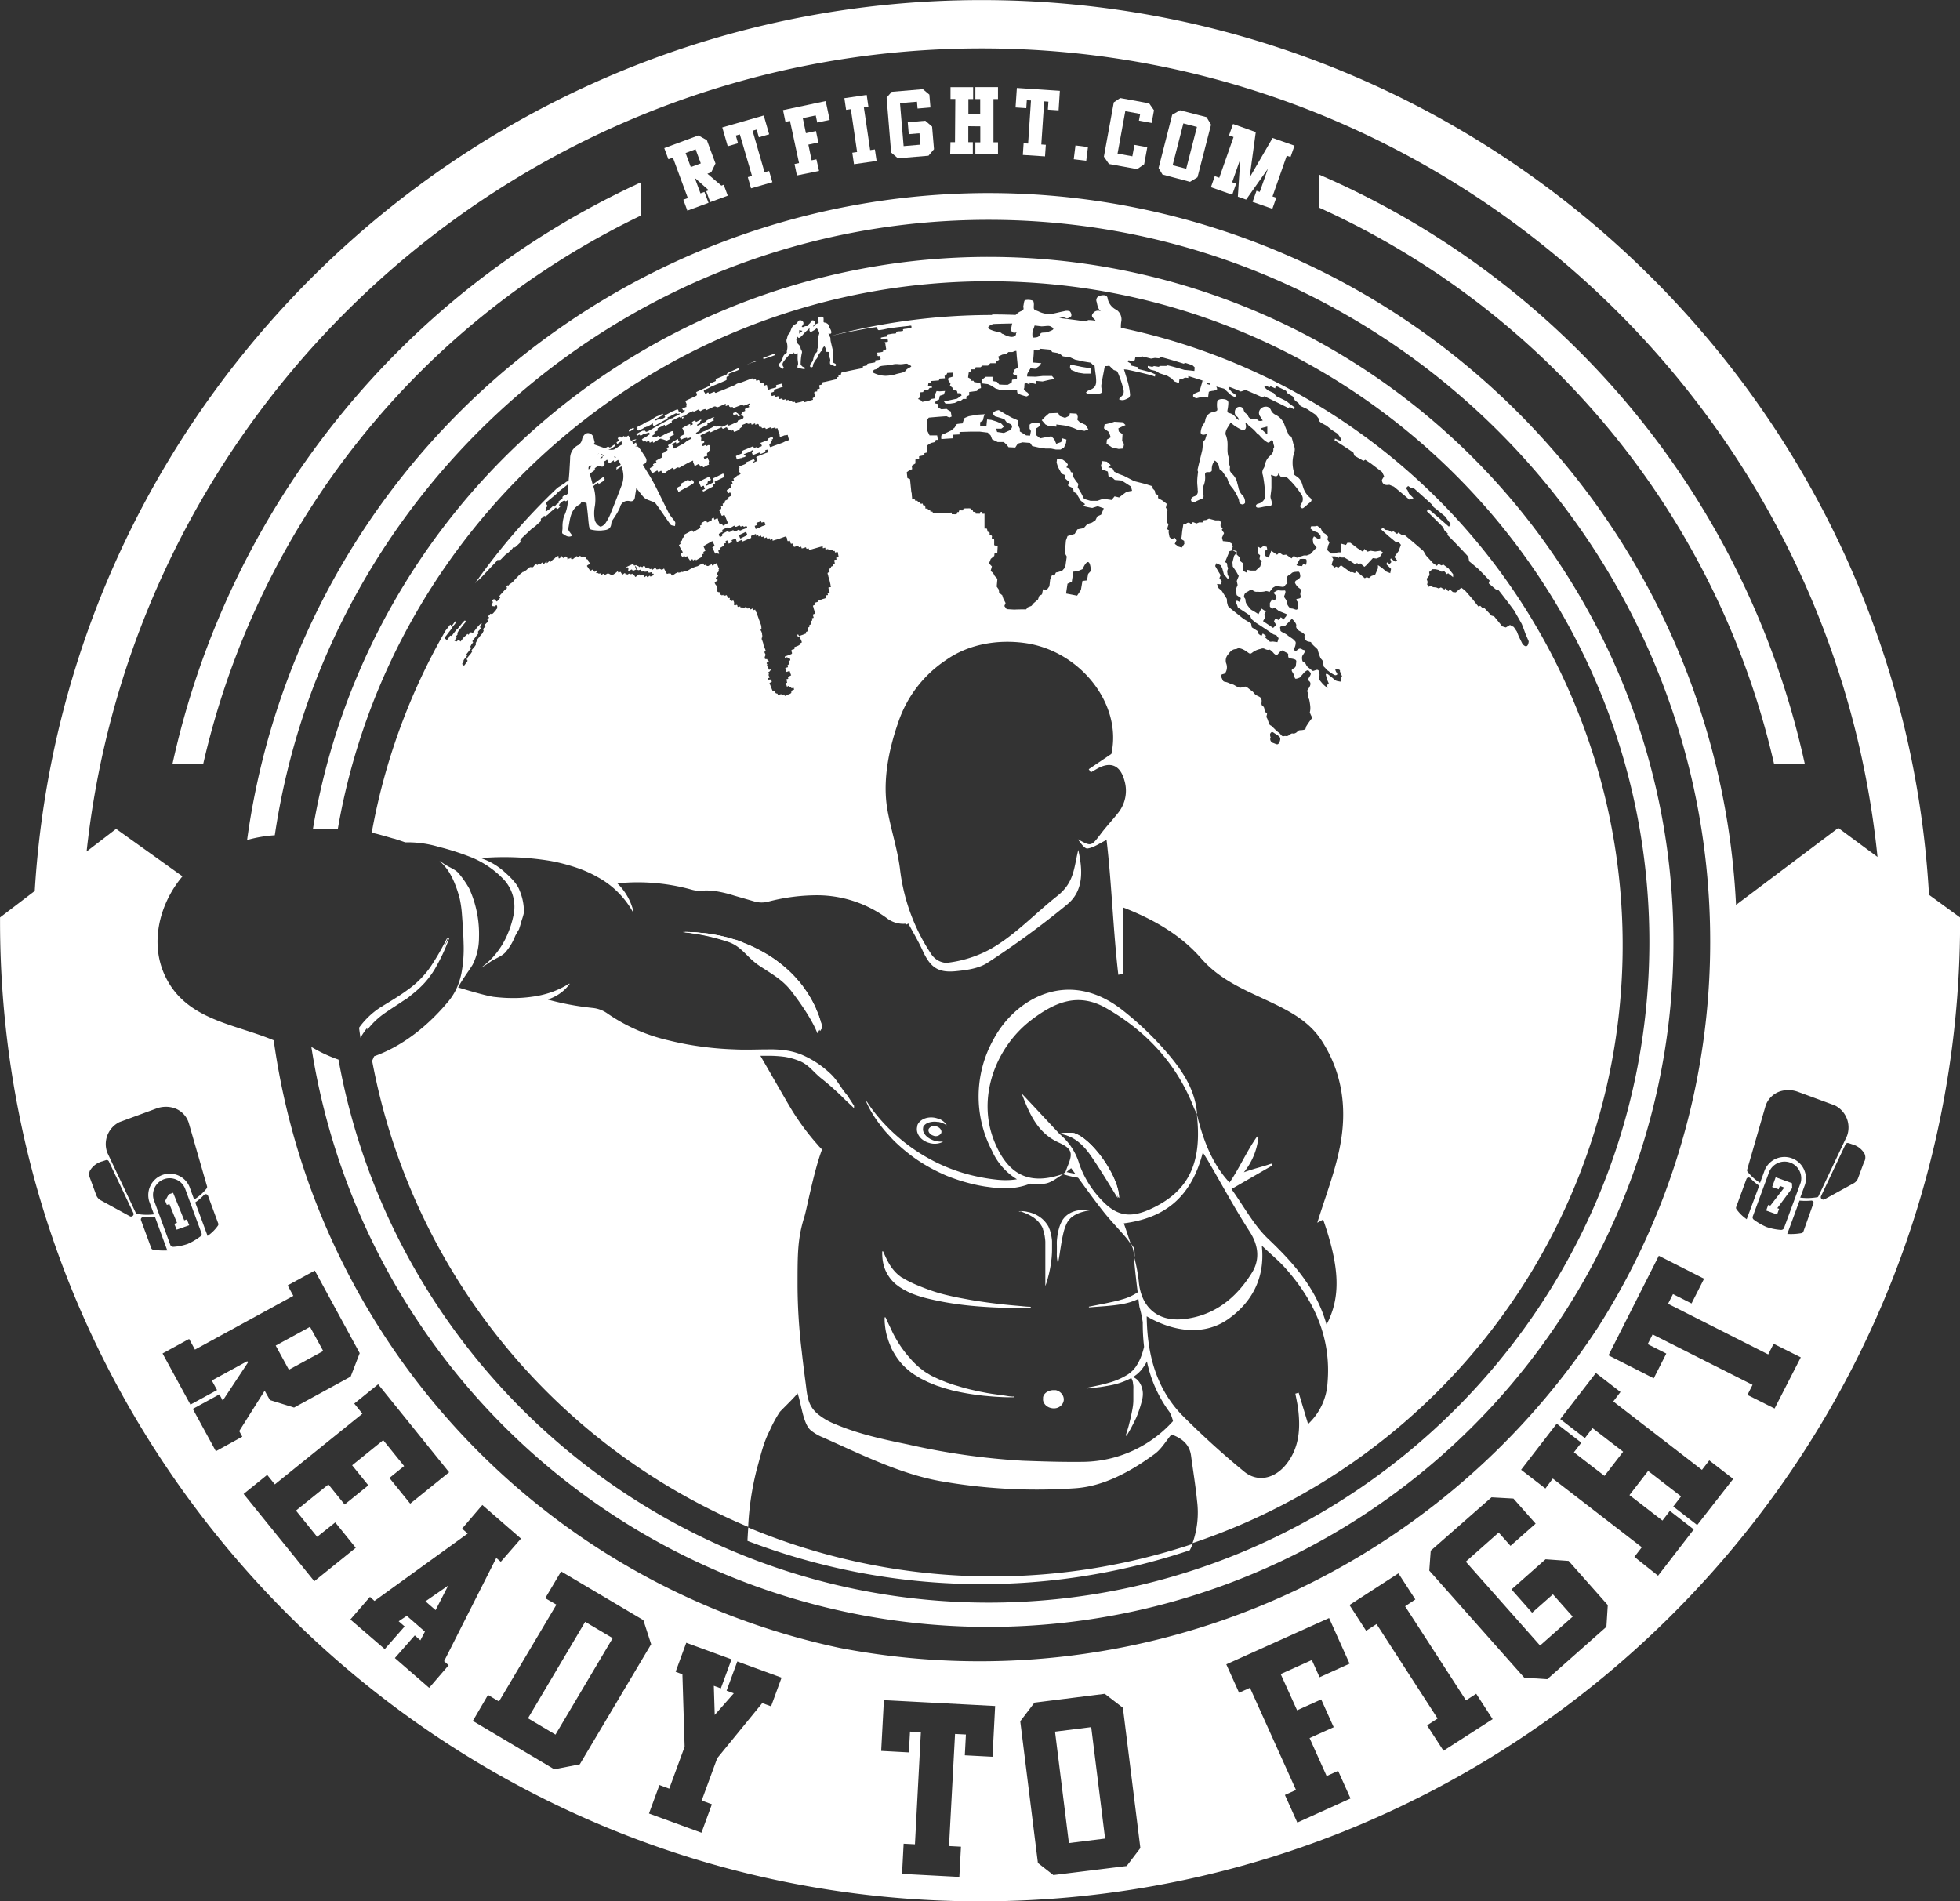 <svg id="Слой_1" data-name="Слой 1" xmlns="http://www.w3.org/2000/svg" viewBox="0 0 433.09 420.17"><rect x="0" y="0" width="433.09" height="420.17" fill="#333333" stroke="none"/><defs><style>.cls-1{fill:#fff;}</style></defs><title>logo-1</title><path class="cls-1" d="M300,267.88A151.39,151.39,0,0,0,150.66,394.34c1.82-.12,3.65-.09,5.51-.07,11.88-68.62,71.83-121,143.8-121,80.49,0,146,65.48,146,146s-65.48,146-146,146c-71.63,0-131.37-51.87-143.65-120a32,32,0,0,1-6-2.81A151.38,151.38,0,1,0,300,267.88Z" transform="translate(-81.52 -211.11)"/><path class="cls-1" d="M345.79,457.18l-.08-.08Z" transform="translate(-81.52 -211.11)"/><path class="cls-1" d="M318.56,461.53a7.44,7.44,0,0,0-2.95.12c3.08.42,5.2,2.36,6.87,4.76,2.19,3.16,4.16,6.49,6,9.45C328.53,471.57,322.9,463.06,318.56,461.53Z" transform="translate(-81.52 -211.11)"/><path class="cls-1" d="M166.2,435c.46-.33.94-.63,1.47-1l1.53-1c.51-.33,1-.69,1.53-1s1-.74,1.48-1.13a23.28,23.28,0,0,0,2.79-2.57,20.82,20.82,0,0,0,2.26-3.06,43.63,43.63,0,0,0,3.15-6.72.09.09,0,0,0,0-.1.07.07,0,0,0-.1,0,58.12,58.12,0,0,1-3.65,6.33,20.81,20.81,0,0,1-5.09,5.12c-1.94,1.44-4,2.62-6.09,3.92a17.57,17.57,0,0,0-4.62,4.44c.09.74.2,1.48.31,2.22.14-.25.26-.47.41-.69A16.16,16.16,0,0,1,166.2,435Z" transform="translate(-81.52 -211.11)"/><path class="cls-1" d="M242.27,419.21c3.15,1,4.23,3.43,6.94,5.25s5.13,3.07,7.09,5.58,4.74,6.51,5.83,9.42c0,0,.71-1.22.74-1.23s0,0,0-.06h0c-.2-.75-.42-1.5-.67-2.24s-.58-1.46-.88-2.2a24.35,24.35,0,0,0-2.43-4.17,17.41,17.41,0,0,0-1.52-1.93,24.14,24.14,0,0,0-1.71-1.8,30.74,30.74,0,0,0-3.93-3.14,35.68,35.68,0,0,0-4.45-2.46c-.77-.36-1.58-.64-2.36-1s-1.62-.53-2.43-.78-1.64-.42-2.47-.62l-2.49-.43-2.52-.25c-.83-.06-1.67-.08-2.51-.09h0s-.05,0-.05,0,0,.05.05.05A47,47,0,0,1,242.27,419.21Z" transform="translate(-81.52 -211.11)"/><path class="cls-1" d="M340.39,525.08l0,0h0Z" transform="translate(-81.52 -211.11)"/><polygon class="cls-1" points="235.06 259.23 235.06 259.23 235.06 259.23 235.06 259.23"/><path class="cls-1" d="M283.27,510.12h0l0,0Z" transform="translate(-81.52 -211.11)"/><path class="cls-1" d="M259.86,530.25l0,0,0,0Z" transform="translate(-81.52 -211.11)"/><path class="cls-1" d="M211.5,400.26h0Z" transform="translate(-81.52 -211.11)"/><path class="cls-1" d="M362.62,308.22c-.83.9-.71.89-1.64.25a9.08,9.08,0,0,1-1.16-1.16l-.37-.33c-.08-.06-.2-.1-.25-.19a7.84,7.84,0,0,0-1.67-1.53c-.12-.1-.19-.27-.31-.38a4.16,4.16,0,0,0-.49-.39c0,.34.09.56.11.77.05.69-.38,1.07-1,.81a11.55,11.55,0,0,1-1.69-1,5.34,5.34,0,0,1-.69-.62c-.43.88-1.15,1.55-1.15,2.56,0,.16.13.32.17.48a7.94,7.94,0,0,1,.24,1.05c.15,1.15-.13,2.33.24,3.48a2,2,0,0,1,.06.74,2.81,2.81,0,0,0,.25,1.34c.08.18,0,.44,0,.67s-.06.23,0,.32a2.33,2.33,0,0,0,.44.69,3.76,3.76,0,0,1,1.2,2.09c.1.38.22.76.29,1.15a3.31,3.31,0,0,0,1,1.68,2.25,2.25,0,0,1,.43,1.51c0,.13-.33.37-.51.38a1.07,1.07,0,0,1-.67-.28c-.1-.08-.1-.31-.14-.48a1.59,1.59,0,0,0-.07-.38,11.29,11.29,0,0,0-1.44-2.55,3.87,3.87,0,0,1-1-1.81,1.56,1.56,0,0,0-.26-.47l-.85-1.22c-.05-.07-.1-.2-.16-.21-.5-.1-.56-.5-.66-.89a1.79,1.79,0,0,0-.93-1.4,2.79,2.79,0,0,0-.65,1.94c.06.36-.15.56-.52.6l-.31,0c-.59,0-.72.16-.66.77a4.57,4.57,0,0,1-.31,2.16,2.45,2.45,0,0,0-.11,1.77,2.22,2.22,0,0,1,.08.63c0,.35-.18.51-.5.62s-.71.3-1.06.46c-.11.05-.2.13-.31.18a.59.59,0,0,1-.79-.13.61.61,0,0,1,.13-.82,1.36,1.36,0,0,1,.43-.27,1.1,1.1,0,0,0,.81-1.33c0-.62-.11-1.24-.11-1.86a11.69,11.69,0,0,1,.11-1.56c0-.31.16-.61,0-.91a.52.52,0,0,1,0-.39c.32-1.38.67-2.76,1-4.15a7.08,7.08,0,0,0,.1-1.13,1.41,1.41,0,0,1,.48-1.16c.09-.07.11-.23.15-.36.1-.31.19-.63.28-.94a4.56,4.56,0,0,1-.59.15c-.54.08-.84-.2-.74-.72a3.58,3.58,0,0,1,.67-1.71,1.89,1.89,0,0,0,.33-.83,2.12,2.12,0,0,1,1.67-1.74c.17-.06.34-.07.5-.12.52-.18.52-.26.45-.79a4.56,4.56,0,0,1,0-1.33c.07-.48.61-.69,1.37-.63s1.11.38,1.1.83a9,9,0,0,1-.18,1.55c-.08.43,0,.66.44.73a2.21,2.21,0,0,1,1.41,1,2.35,2.35,0,0,0,.64.53,1,1,0,0,0-.57-.89.29.29,0,0,1-.12-.1,1.52,1.52,0,0,1-.06-1.36,1,1,0,0,1,1.05-.57.84.84,0,0,1,.79.72,1.3,1.3,0,0,0,.61.82,1,1,0,0,1,.36.5,1,1,0,0,0,1,.62,1.19,1.19,0,0,1,1.23.33c.15.19.85.14,1,0-.11-.15-.2-.29-.29-.43s-.07-.19-.13-.27a1.33,1.33,0,0,1-.36-1.33,1.51,1.51,0,0,1,1.37-1,1.17,1.17,0,0,1,1.22.75,2,2,0,0,0,.94,1,4,4,0,0,1,2,2.09c.29.82.64,1.61,1,2.42,0,.05.07.13.12.14.51.1.55.55.67.92s.19.89.37,1.3a2.14,2.14,0,0,1,0,1.65,7.36,7.36,0,0,0-.08,3.95,3.78,3.78,0,0,1,.05.67l-.1,0a8.31,8.31,0,0,0,.69.52,2.8,2.8,0,0,1,1.22,1.64c.1.32.21.63.3.95a4.74,4.74,0,0,0,1.48,2.13c.44.41.39.73-.09,1.09s-.71.63-1.08.92-.52.46-.84.18-.12-.61.06-.86a1.8,1.8,0,0,0-.07-2.19,19.86,19.86,0,0,0-3.09-3.63.39.39,0,0,0-.25-.08.6.6,0,0,0-.23,0c-1,0-1,0-1.38-.95-.23,1.28-1,.61-1.69.46a4.47,4.47,0,0,1,.11.73c0,.67,0,1.34,0,2s-.16,1.41-.21,2.12a2.34,2.34,0,0,0,.12.56,3.63,3.63,0,0,1,.18.76c0,.62-.21.79-.83.77a7.17,7.17,0,0,0-1.28.18,6.54,6.54,0,0,1-.85.14c-.27,0-.55-.09-.56-.38s.23-.34.35-.5a.14.14,0,0,1,.11,0,2.08,2.08,0,0,0,1.57-1.34.45.45,0,0,0,0-.26,25.28,25.28,0,0,0-.5-4.75,1.58,1.58,0,0,1,.18-1.48,2.87,2.87,0,0,0,.38-1.11,3,3,0,0,1,.92-1.54c.43-.43.9-.84.84-1.54a.24.24,0,0,1,0-.14c.37-.41.05-.8,0-1.2a4.53,4.53,0,0,1-.05-.53C362.67,308.49,362.65,308.39,362.62,308.22Zm-2.57-2.46,1.32,1.23.18-.09v-1.53Z" transform="translate(-81.52 -211.11)"/><path class="cls-1" d="M257.57,285.6a2.28,2.28,0,0,1,0,.26c0,.19-.2.37,0,.57a.11.11,0,0,1,0,.07c0,.33.19.53.4.73a1.56,1.56,0,0,1,.44.74,1.33,1.33,0,0,0,.18.53.73.73,0,0,1,.09.71,11.61,11.61,0,0,0-.24,2.28.16.16,0,0,0,0,.12c.17.32.36.6.75.64a.05.05,0,0,1,.05,0c.07.08.17.16.17.24s-.14.19-.26.18-.27-.05-.41-.07a3.3,3.3,0,0,0-.61-.08c-.3,0-.42-.07-.4-.37a1.76,1.76,0,0,1,.08-.37.82.82,0,0,0,.06-.26c0-.34-.08-.68-.1-1s0-.64,0-1a2.93,2.93,0,0,1,0-.35c-.33.07-.69.39-.81-.22-.18.47-.18.47-.66.45h-.11s-.09,0-.12,0a9.87,9.87,0,0,0-1.48,1.74.87.87,0,0,0,0,1c.09.12.18.28,0,.41s-.29,0-.41-.09-.33-.3-.51-.44-.25-.32,0-.52a2.26,2.26,0,0,0,.7-1l.15-.45a1.36,1.36,0,0,1,.58-.79,2.6,2.6,0,0,0,.33-.25l-.05,0a1.82,1.82,0,0,1,0-.32,3.57,3.57,0,0,0,0-1.89,1,1,0,0,1,0-.79c.08-.2.1-.42.17-.62s.08-.4.32-.45c0,0,.05,0,.06-.06.16-.39.32-.77.46-1.16a1.9,1.9,0,0,1,.95-1,1,1,0,0,0,.45-.47.56.56,0,0,1,.59-.36.72.72,0,0,1,.65.47.65.65,0,0,1-.17.64.75.75,0,0,0-.06.13l-.14.21c.06.05.39.08.47,0s.37-.18.59-.16a.47.47,0,0,0,.47-.3.46.46,0,0,1,.17-.24.61.61,0,0,0,.29-.39.41.41,0,0,1,.38-.34.48.48,0,0,1,.5.27.71.71,0,0,1,0,.65.1.1,0,0,1-.06.05c-.18.07-.23.24-.27.42a1.1,1.1,0,0,0,.31-.25,1,1,0,0,1,.67-.47c.21,0,.25-.15.21-.35a4.78,4.78,0,0,1-.08-.75c0-.21.22-.37.52-.39s.63.07.66.3a2.68,2.68,0,0,1,0,.63c0,.26,0,.3.21.38.08,0,.16,0,.24.06a1,1,0,0,1,.8.83.83.83,0,0,0,.16.4,1.67,1.67,0,0,1,.32.82c0,.25-.1.38-.35.35l-.29-.07c.05.14.09.29.14.45s0,.13.07.16a.71.71,0,0,1,.23.56,3.19,3.19,0,0,0,.05.54c.15.67.31,1.33.47,2a.31.31,0,0,1,0,.19c-.1.14,0,.28,0,.43a4.73,4.73,0,0,1,.05.75c0,.3,0,.59-.05.89a.53.53,0,0,0,.39.64.67.67,0,0,1,.21.13.31.31,0,0,1,.06.39.29.29,0,0,1-.38.06l-.15-.08a4.61,4.61,0,0,0-.51-.22c-.15-.06-.24-.13-.24-.3a1.45,1.45,0,0,1,0-.3,1.19,1.19,0,0,0-.05-.85,2.17,2.17,0,0,1-.15-1c0-.29,0-.34-.32-.36l-.15,0a.25.25,0,0,1-.25-.29,1.31,1.31,0,0,0-.31-.93.86.86,0,0,0-.44.67c0,.19-.08.38-.32.43,0,0-.05.06-.07.1s-.28.38-.41.58a.76.76,0,0,0-.13.23,1.83,1.83,0,0,1-.48.87,5.41,5.41,0,0,0-.69,1.22.52.52,0,0,0,0,.18c0,.08,0,.19-.07.23a.5.5,0,0,1-.32.13c-.09,0-.24-.12-.24-.18a1.08,1.08,0,0,1,.2-.72,1.56,1.56,0,0,0,.47-.81,4.92,4.92,0,0,1,.14-.55,1.84,1.84,0,0,1,.57-1,1.06,1.06,0,0,0,.22-.33s0-.1,0-.16-.05-.23,0-.31a1.45,1.45,0,0,0,.12-.65,1,1,0,0,1,0-.35,8.48,8.48,0,0,0,.12-1.67,4.48,4.48,0,0,1,.11-.5c0-.08.08-.15.08-.23,0-.48-.34-.81-.54-1.22a3.8,3.8,0,0,1-.33.29,6.15,6.15,0,0,1-.81.48c-.3.13-.51-.06-.49-.39,0-.1,0-.2.06-.36a2.11,2.11,0,0,0-.24.18c-.06.05-.09.13-.15.18a3.75,3.75,0,0,0-.8.74s-.08.06-.12.09L259,285a4.93,4.93,0,0,1-.56.56c-.44.31-.39.31-.79-.12A1.39,1.39,0,0,1,257.57,285.6Zm.55-1.54v.74l.08,0,.63-.59Z" transform="translate(-81.52 -211.11)"/><path class="cls-1" d="M212.68,309.28c1.14.4,2.28.82,3.43,1.18a2.69,2.69,0,0,0,1.06,0c1.16-.13,2.05-.44,1.63-2-.06-.22.59-.88.95-.91a1.39,1.39,0,0,1,1.11.76c.23.79.38,1.45,1.42,1.44.24,0,.52.39.71.65.39.53.71,1.09,1.08,1.63.56.83.32,1.5-.53,1.75.82,1.36,1.72,2.71,2.47,4.13,1.15,2.19,2.18,4.44,3.32,6.63.35.68.95,1.23,1.35,1.89.13.22,0,.61,0,.93-.36-.11-.86-.1-1-.34-1.13-1.53-2.15-3.15-3.3-4.66-.26-.36-.89-.44-1.34-.66a3.81,3.81,0,0,1-1.17-.6c-.56-.56-1-1.23-1.74-2.11-.15.89-.25,1.45-.32,2s-.36,1-1.11.87a1.74,1.74,0,0,0-2.18,1.36,11.61,11.61,0,0,1-1.1,2c-.29.52-.78,1-.82,1.56-.1,1.47-1.21,1.45-2.14,1.56a7.85,7.85,0,0,1-2.31-.19c-.2,0-.42-.45-.46-.71-.14-.87-.19-1.74-.28-2.61s-.19-1.67-.29-2.56l-1.1-.28c-.08.14-.18.46-.39.57-2.15,1.16-2.13,3.38-2.54,5.34-.1.44.54,1,.87,1.59-.88.52-1.54-.08-2.14-.46-.19-.12,0-.82,0-1.25a7.45,7.45,0,0,1,.34-2.63c1.29-2.52.72-5.22,1-7.83.18-1.6.24-3.22.34-4.83a3.23,3.23,0,0,1,1.86-3.05,2,2,0,0,0,.79-1.29c.32-1.18,1.2-1.73,2.12-1,.42.32.46,1.13.67,1.72Zm.46,3.2c.42,0,1-.21,1.32,0a1.48,1.48,0,0,1,.65,1.14c0,.56-.41.74-1,.53a7.53,7.53,0,0,0-1.73-.15c-.75-.08-.93.32-.77.95.26,1,.57,2.06.84,3.1a9.72,9.72,0,0,1,.52,4.88,8.21,8.21,0,0,0,0,3.2,2.43,2.43,0,0,0,1.16,1.34c.19.11.88-.32,1.12-.66a11.31,11.31,0,0,0,1.2-2.22c.85-2.09,1.66-4.19,2.46-6.3s.18-4.2-1.12-6a.9.9,0,0,0-.54-.31c-1.16-.23-2.33-.43-3.48-.63Z" transform="translate(-81.52 -211.11)"/><path class="cls-1" d="M325.65,292c-.28,1.47-.55,2.81-.77,4.15a2.84,2.84,0,0,0,.08,1c.13.7,0,.92-.72.94s-1.37.15-2.06.15c-.24,0-.48-.24-.73-.36.2-.17.36-.4.59-.48,1.31-.48,1.73-.93,1.69-2.29s-.39-2.51-.33-3.74a18.4,18.4,0,0,1,.71-3.56c.28-1.17.66-2.32.95-3.49.15-.59,0-.95-.76-.89s-1.41-.24-2.08.24c-.1.07-.69-.29-.79-.55a.89.89,0,0,1,.63-1.28,11.45,11.45,0,0,1,1.52.14c-.2-.52-1.22-.81-.55-1.62a1.36,1.36,0,0,1,2-.28c-.91-.53-1-1.43-1.19-2.25a1,1,0,0,1,.69-1.36c.91-.27,1.63-.15,1.73.54a3.5,3.5,0,0,0,2,2.59,2.59,2.59,0,0,1,1,2.68c-.28,1.94.4,3.75.47,5.63.06,1.37,0,2.75.06,4.13a3.19,3.19,0,0,0,.13.82c.31,1.05.66,2.09.93,3.15a14.39,14.39,0,0,1,.37,2.26.91.91,0,0,1-.29.76c-.64.32-1.3.76-2.14.31.11-.19.16-.39.27-.45.89-.51.86-1.28.61-2.09a26.17,26.17,0,0,0-1-3c-.27-.61-.53-1.3-1.4-1.46-.25-.05-.39-.69-.51-.91C326.66,292.13,326,292,325.65,292Z" transform="translate(-81.52 -211.11)"/><path class="cls-1" d="M306.29,284.52c-1.06.34-1.52-.09-1.27-1.17a9.19,9.19,0,0,1,.73-2.35,3,3,0,0,1,1.4-1.14c.44-.2.63-.36.5-.83a.7.7,0,0,1,0-.32c.11-.45.14-1.2.37-1.27a3.17,3.17,0,0,1,1.72.11c.16,0,.25.62.23.94-.07,1.13-.05,1,1,1.42a5.32,5.32,0,0,0,2.86.57c.94-.15,1.86-.42,2.8-.59a2,2,0,0,1,1.25,0,1.15,1.15,0,0,1,.36,1.06c-.2.3-.89.63-1.11.51-.69-.41-1.29-.08-1.88.06a6.92,6.92,0,0,1-3.75-.07c-.88-.26-1.1-.1-1.22.76a6.08,6.08,0,0,1-.4,1.59c-.63,1.41.19,2.76.08,4.15a21.29,21.29,0,0,1-.19,3,9,9,0,0,1-1.09,2.46,1.41,1.41,0,0,0,.09,1.74,2.85,2.85,0,0,1,.26.9,5.3,5.3,0,0,1-.95-.4c-.15-.08-.21-.3-.36-.55a2,2,0,0,0,.79,2.72,2.58,2.58,0,0,1,.44.53c-.23.13-.48.4-.67.35a10.22,10.22,0,0,1-1.84-.62c-.11-.05-.16-.37-.17-.56,0-.95,0-1.9,0-2.85,0-.11-.08-.23-.05-.33.46-1.72,0-3.42-.07-5.13a12.5,12.5,0,0,1,.25-4.18C306.43,284.91,306.32,284.71,306.29,284.52Z" transform="translate(-81.52 -211.11)"/><path class="cls-1" d="M320,470.6H320a20.54,20.54,0,0,1-2.94-.52c-.21.16-.51.33-.74.47a18.8,18.8,0,0,0,3.52.83,9.53,9.53,0,0,0,1.21.18A10,10,0,0,1,320,470.6Z" transform="translate(-81.52 -211.11)"/><rect class="cls-1" x="316.18" y="593.17" width="8.06" height="24.81" transform="translate(-153.95 -166.87) rotate(-7.1)"/><polygon class="cls-1" points="94.01 353.87 96.25 355.82 99.04 350.39 94.01 353.87"/><rect class="cls-1" x="195.15" y="578.45" width="24.78" height="7.07" transform="translate(-480.42 252.51) rotate(-59.33)"/><rect class="cls-1" x="143.37" y="506.03" width="8.64" height="6.08" transform="translate(-307.32 -78.17) rotate(-28.62)"/><polygon class="cls-1" points="39.76 267.32 38.99 265.42 38.25 263.59 37.27 263.94 36.5 265.37 36.87 266.27 37.43 266.08 39.11 270.24 38.51 270.45 39.04 271.74 41.81 270.76 41.29 269.47 40.71 269.68 39.76 267.32"/><path class="cls-1" d="M514.61,413.85l-6.85-5c-6.21-110.08-97.71-197.72-209.31-197.72C187.14,211.11,95.82,298.31,89.2,408l-7.67,5.85c0,.29,0,.59,0,.88,0,119.41,97.15,216.55,216.55,216.55s216.55-97.14,216.55-216.55C514.62,414.44,514.61,414.14,514.61,413.85ZM110.85,479.8a.59.59,0,0,1-.17.1.49.49,0,0,1-.44,0l-6.46-3.54a2.13,2.13,0,0,1-1-1.16l-1.39-3.78a2,2,0,0,1,0-1.61,4.49,4.49,0,0,1,2.78-2.07l.78-.26a.53.53,0,0,1,.62.28L111,479.19A.52.52,0,0,1,110.85,479.8Zm.65-.71-6.27-13.26a5.42,5.42,0,0,1,2.18-6.47,2.94,2.94,0,0,1,.66-.34L116,456.1a6.09,6.09,0,0,1,3.81-.18,5.05,5.05,0,0,1,3.39,3.25l4.07,14.11a.55.55,0,0,1-.08.45,11.1,11.1,0,0,1-2.77,2.47l-1.05-2.87a4.74,4.74,0,0,0-8.9,3.21l1.07,2.92a12.49,12.49,0,0,1-3.69-.08A.5.5,0,0,1,111.5,479.09Zm13.16-2.26a12.16,12.16,0,0,0,1.94-1.65.53.53,0,0,1,.88.17l2.26,6.13a.53.53,0,0,1-.05.46,8.94,8.94,0,0,1-2.32,2.3,1.33,1.33,0,0,0-.05-.19Zm1.1,7.54A13.43,13.43,0,0,1,123,486a11.8,11.8,0,0,1-3.13.64.74.74,0,0,1-.69-.35l-3.69-10.06a3.68,3.68,0,0,1,6.92-2.48l3.68,10A.67.67,0,0,1,125.76,484.37Zm-10.82,2.56-2.26-6.15a.48.48,0,0,1,.08-.5.5.5,0,0,1,.46-.2,14.07,14.07,0,0,0,2.56,0l2.66,7.24.06.12a14.06,14.06,0,0,1-3.18-.18A.51.51,0,0,1,114.94,486.93Zm14.28,44.88-5.1-9.35,5.88-3.21.74,1.37,5.57-8.42-.15-.29-7.83,4.28,1.15,2.11-5.88,3.21-6.16-11.3,5.87-3.21,1.29,2.36,21.74-11.88-1.26-2.31,6-3.28L161,510.14l-2,5.19-12.5,6.83-5.33-1.65L140,518.44l-5.62,8.92.68,1.24Zm6.13,9.44,5.21-4.21,1.69,2.1,19.35-15.62-1.8-2.24,5.28-4.26,15.68,19.44-8.6,6.94-4.59-5.68,3.25-2.63-4.62-5.72-6.87,5.55,3.58,4.43-5.24,4.24-3.58-4.44-7.17,5.78,4.68,5.8,4-3.19,4.53,5.61-9.16,7.39Zm41,42.85-7.58-6.58,4.4-5,1.24,1.08,1-1.92-4-3.49-1.8,1.2,1.32,1.15-4.39,5L158.94,569l4.33-5,1,.9L184.87,550l-1.25-1.08,4.48-5.23,8.54,7.43-4.46,5.12-1-.84-11.53,22.81,1,.9Zm27.65,18-18-10.69,3.35-5.74,2.43,1.44,12.69-21.39L202,564.29l3.51-5.92,18.17,10.77,1.72,5.32L209.63,601Zm47.9-13.92-1.95-.71L240,599.65,236.57,609l2.25.83-2.3,6.28-11.6-4.24,2.31-6.29,2.17.8,3.4-9.27-.49-16-1.5-.56,2.35-6.41,10,3.66-2.36,6.42-1.55-.57.2,6.44,4.21-4.78-1.59-.58,2.37-6.46,9.78,3.58Zm48.93,11.15-6.12-.32.24-4.6-2.4-.12-1.33,24.77,2.64.14-.36,6.68-12.66-.67.35-6.67,2.5.13L285,593.9l-2.4-.13-.25,4.6-6.12-.33.6-11.22,24.58,1.29Zm29.64,24.14-16.19,2-3.42-2.67-3.9-31.31,3.14-4.12,15.54-1.95,4,3.08,3.86,31Zm37.71-9.6-2.74-6.1,2.45-1.11L357.72,584.1l-2.41,1.08-2.82-6.27,22.71-10.23,4.53,10.08-6.63,3-1.71-3.8-6.88,3.1,3.62,8,5.33-2.4,2.76,6.14-5.33,2.4,3.77,8.39,2.54-1.14,2.74,6.1ZM400.48,598l-3.63-5.61,2.33-1.51-13.49-20.87-2.3,1.49-3.68-5.7,10.81-7,3.74,5.77L392,566.08l8.45,13.06,5,7.73,2.26-1.46,3.63,5.61Zm36-27.38-13.07,11.57-5.07-.32-21-23.68.32-4.4L411.09,542l4.84.27,4.91,5.54-5.55,4.91-2.61-2.94-7.27,6.44,16.41,18.53,7.21-6.38-4.37-4.93-4.6,4.06-4.55-5.15,7.52-6.66,5.1.36,8.65,9.76Zm20.06-22.5-5.29-4.09,1.73-2.24-7.28-5.62-4.13,5.34,7.29,5.62,1.64-2.13,5.29,4.09-7.9,10.23-5.23-4.16,1.64-2.13-19.67-15.18L423,540.05l-5.37-4.14,7.87-10.19,5.44,4.2-1.64,2.13,6.76,5.21,4.12-5.34-6.76-5.21-1.7,2.2-5.44-4.2,7.87-10.19,5.44,4.2L438,520.81l12.31,9.5,7.28,5.62,1.62-2.09,5.29,4.09Zm17.1-25.75-6-3,1.13-2.23L446.69,506l-1.09,2.15,4.11,2.08-2.77,5.47-10-5.08,11.12-22,10,5.07-2.77,5.47-4.1-2.07-1.09,2.14,22.13,11.19,1.2-2.35,6,3Zm-6.1-42a1.21,1.21,0,0,0-.05.18,8.94,8.94,0,0,1-2.32-2.3.51.51,0,0,1,0-.45l2.25-6.14a.53.53,0,0,1,.88-.17,12.16,12.16,0,0,0,1.94,1.65Zm4.93-10.36a3.69,3.69,0,0,1,6.93,2.48l-3.7,10.06a.71.71,0,0,1-.69.35,12.36,12.36,0,0,1-3.13-.63,13.56,13.56,0,0,1-2.78-1.59.67.67,0,0,1-.31-.67Zm9.72,7.08L480,483.28a.52.52,0,0,1-.39.33,13.35,13.35,0,0,1-3.17.18.61.61,0,0,1,.05-.12l2.66-7.24a14.07,14.07,0,0,0,2.56,0,.54.54,0,0,1,.47.2A.53.53,0,0,1,482.21,477.13Zm.81-1.4a12.45,12.45,0,0,1-3.69.08l1.07-2.92a4.74,4.74,0,0,0-8.9-3.21l-1.05,2.87a11.1,11.1,0,0,1-2.77-2.47.55.55,0,0,1-.08-.45l4.07-14.11a5.07,5.07,0,0,1,3.39-3.25,6.13,6.13,0,0,1,3.82.18l7.93,2.92a3.42,3.42,0,0,1,.66.34,5.44,5.44,0,0,1,2.19,6.47l-6.28,13.27A.51.51,0,0,1,483,475.73Zm10.48-8-1.39,3.77a2.13,2.13,0,0,1-1,1.16l-6.46,3.55a.54.54,0,0,1-.43,0,.54.54,0,0,1-.18-.11.54.54,0,0,1-.12-.61l5.42-11.46a.52.52,0,0,1,.63-.27c.21.06.48.14.77.25a4.52,4.52,0,0,1,2.78,2.07A2,2,0,0,1,493.5,467.75Zm-5.76-73.61-22.6,17a165.36,165.36,0,0,0-329-14.34,29.22,29.22,0,0,1,6.12-1.05c11.39-76.83,77.77-136,157.71-136,87.93,0,159.46,71.53,159.46,159.46a158.46,158.46,0,0,1-24.75,85.23A163.38,163.38,0,0,1,267.16,575.3,159.86,159.86,0,0,1,142,441c-8.54-3.57-18.82-4.44-23.61-13.44-4-7.45-1.8-16.57,3.45-22.79l-14.66-10.49-6.52,5C111.43,299.62,196,221.81,298.45,221.81c102.86,0,187.74,78.46,197.93,178.67Z" transform="translate(-81.52 -211.11)"/><polygon class="cls-1" points="393.12 267.13 392.72 266.99 396.01 262.55 395.96 261.47 392.36 260.16 391.58 262.31 393.02 262.83 393.29 262.08 394.26 262.44 391.18 266.43 390.72 266.26 390.26 267.51 392.67 268.39 393.12 267.13"/><path class="cls-1" d="M238.08,255.93l-4.68,1.73-.89-2.42,1-.36-3.3-8.93-1,.35-.91-2.46,7.55-2.8,1.87,1.06,1.9,5.14-.94,1.94-.85.32,3.09,2.63.51-.19.9,2.41-3.87,1.43-.89-2.41.56-.21-2.9-2.59-.12.05,1.19,3.22.87-.32Zm-2.86-11.83-2.21.82,1.15,3.11,2.21-.81Z" transform="translate(-81.52 -211.11)"/><path class="cls-1" d="M252.19,251.37l-4.72,1.36-.71-2.48.93-.26L245,240.81l-.89.26.49,1.7-2.28.66-1.2-4.16,9.16-2.64,1.2,4.16-2.28.66-.49-1.7-.9.25,2.65,9.18,1-.29Z" transform="translate(-81.52 -211.11)"/><path class="cls-1" d="M262.5,248.88l-4.89,1-.53-2.52,1-.21-2-9.32-1,.21-.54-2.59,9.43-2,.88,4.16-2.75.58-.33-1.57-2.86.59.69,3.33,2.22-.47.53,2.54-2.21.46.72,3.47,1.06-.22Z" transform="translate(-81.52 -211.11)"/><path class="cls-1" d="M274.84,244.13l.38,2.55-5,.72-.37-2.54,1.06-.16-1.38-9.46-1.05.15-.38-2.58,4.93-.72.38,2.62-1,.15.87,5.92.51,3.5Z" transform="translate(-81.52 -211.11)"/><path class="cls-1" d="M279.93,246.09l-1.5-1.27-1-12.13,1.12-1.29,6.9-.58,1.43,1.2.24,2.84-2.85.24-.13-1.51-3.75.31.8,9.5,3.72-.32-.22-2.52-2.36.2-.23-2.64,3.88-.33,1.5,1.29.42,5-1.21,1.44Z" transform="translate(-81.52 -211.11)"/><path class="cls-1" d="M295.48,239l0,3.54h1l0,2.58-5,0,.06-2.58h1l.07-9.56h-1.06l0-2.61,5,0,0,2.64h-1.05l0,3.28,2.61,0,0-3.28h-1.07l0-2.65,5,0,0,2.65h-1l0,6,0,3.55h1l0,2.58-5,0,0-2.57h1.09l0-3.54Z" transform="translate(-81.52 -211.11)"/><path class="cls-1" d="M312.43,245.67l-4.9-.32.17-2.57,1,.06.63-9.52-.92-.06-.12,1.76-2.37-.16.29-4.31,9.5.63-.28,4.32-2.37-.16.12-1.76-.93-.07-.64,9.53,1,.07Z" transform="translate(-81.52 -211.11)"/><path class="cls-1" d="M321.54,246.64l-2.76-.34.38-3.05,2.76.35Z" transform="translate(-81.52 -211.11)"/><path class="cls-1" d="M332.19,243.13l2.84.51-.69,3.77-1.55,1.08-6.23-1.14-1.12-1.62,2.19-12,1.42-.95,6.39,1.17,1.07,1.53-.51,2.8-2.82-.51.28-1.49-3.29-.6-1.71,9.37,3.27.6Z" transform="translate(-81.52 -211.11)"/><path class="cls-1" d="M338.39,249.68l-.86-1.44,3-11.76,1.72-1,5.87,1.51,1,1.67-3,11.63-1.65,1ZM346,239.16l-3-.78-2.37,9.25,3,.77Z" transform="translate(-81.52 -211.11)"/><path class="cls-1" d="M362.72,241.6l4.84,1.7-.88,2.51-.83-.29-3.15,9,.83.29-.86,2.44-4.37-1.53.86-2.45.72.25,1.8-5.11-4.81,6.81-1.83-.65.54-8.3-1.8,5.12.88.3-.86,2.45-4.71-1.66.85-2.44,1,.35,3.15-9-1-.36.89-2.52L359,240.3l-1.37,10.06Z" transform="translate(-81.52 -211.11)"/><path class="cls-1" d="M126.42,379.94a178.65,178.65,0,0,1,96.71-121.19v-7.34a184.89,184.89,0,0,0-103.5,128.53Z" transform="translate(-81.52 -211.11)"/><path class="cls-1" d="M473.53,379.94h6.79A184.86,184.86,0,0,0,373,249.7V257A178.66,178.66,0,0,1,473.53,379.94Z" transform="translate(-81.52 -211.11)"/><path class="cls-1" d="M262.58,435.93c-.24-.75-.58-1.46-.87-2.2a25.74,25.74,0,0,0-2.43-4.17,18.78,18.78,0,0,0-1.53-1.93,24.14,24.14,0,0,0-1.71-1.8,30.06,30.06,0,0,0-3.93-3.14,35,35,0,0,0-4.45-2.46c-.77-.36-1.58-.64-2.36-1s-1.62-.53-2.42-.78-1.65-.42-2.47-.62l-2.5-.43-2.51-.25c-.84-.06-1.68-.08-2.52-.09h0s0,0,0,0a0,0,0,0,0,0,.05,46.84,46.84,0,0,1,9.74,2c3.15,1,5.15,3.18,7.86,5s5.05,3.24,7,5.75a37.81,37.81,0,0,1,5.25,9s.46-.72.49-.73,0,0,0-.06h0C263.05,437.42,262.83,436.67,262.58,435.93Z" transform="translate(-81.52 -211.11)"/><path class="cls-1" d="M318.91,461.53a7.44,7.44,0,0,0-3,.12c3.08.42,5.2,2.36,6.87,4.76,2.2,3.16,4.16,6.49,6,9.45C328.89,471.57,323.25,463.06,318.91,461.53Z" transform="translate(-81.52 -211.11)"/><path class="cls-1" d="M315,520.3Z" transform="translate(-81.52 -211.11)"/><path class="cls-1" d="M312.28,519.56a1.2,1.2,0,0,0-.12.35l0,.14v.13a1.17,1.17,0,0,0,.05.37,1.53,1.53,0,0,0,.27.52,1.43,1.43,0,0,0,.62.44,1.91,1.91,0,0,0,.41.11,1,1,0,0,0,.4,0h.23a1,1,0,0,0,.18-.07,1.38,1.38,0,0,0,.31-.2,1.32,1.32,0,0,0,.34-.49c0-.08,0-.16.06-.23s0-.08,0-.07h0v-.18h0v.05a1.69,1.69,0,0,0,0-.45,1.47,1.47,0,0,0-.23-.55l-.11-.13-.12-.12s-.13-.08-.21-.12h0l0,0-.09,0a1.85,1.85,0,0,0-.42-.11,2,2,0,0,0-.42,0,1.49,1.49,0,0,0-.7.3A1.52,1.52,0,0,0,312.28,519.56Z" transform="translate(-81.52 -211.11)"/><path class="cls-1" d="M346.14,457.18l-.08-.08Z" transform="translate(-81.52 -211.11)"/><path class="cls-1" d="M315,520.3Z" transform="translate(-81.52 -211.11)"/><path class="cls-1" d="M255,288.44l-.79.27.26-.08A3.75,3.75,0,0,0,255,288.44Z" transform="translate(-81.52 -211.11)"/><path class="cls-1" d="M217.7,308.89c.19,0,.05.36.28.28a2.27,2.27,0,0,0,.4-.26l.4-.25.8-.51c.21-.14.18-.1.26,0s.12.07.17.13a6.9,6.9,0,0,0,.77-.47c-.17.14-.29-.28-.33-.35s-.06-.12-.26,0a1.51,1.51,0,0,1-.43.23c-.11,0-.19.05-.25,0s0-.26-.18-.2-.36.29-.53.31a.51.51,0,0,1-.22-.05c-.05-.06,0-.16,0-.24l-.57.42c0,.09.09.19.14.28s.12.14.07.25S217.87,308.78,217.7,308.89Z" transform="translate(-81.52 -211.11)"/><path class="cls-1" d="M250.31,290.44a2.07,2.07,0,0,0,.42-.14l.91-.31.86-.3c.18-.07.25-.11.23-.21a1.13,1.13,0,0,1-.08-.22c-.85.31-1.68.63-2.52.95l0,.05S250.22,290.43,250.31,290.44Z" transform="translate(-81.52 -211.11)"/><path class="cls-1" d="M220.66,306.47a4.62,4.62,0,0,0,.54-.33c.15-.1.38-.21.51-.32-.16,0-.13,0-.18-.09s-.09-.05-.24,0-.21.15-.31.15-.06,0-.08-.06l-.53.37s.07,0,.09,0S220.47,306.53,220.66,306.47Z" transform="translate(-81.52 -211.11)"/><path class="cls-1" d="M248.16,291.11a1.91,1.91,0,0,0,.51-.17.19.19,0,0,0,.09-.18l-2.43,1,.84-.32C247.5,291.32,247.84,291.19,248.16,291.11Z" transform="translate(-81.52 -211.11)"/><path class="cls-1" d="M238.49,317.23c.19-.1.11-.13.06-.23s-.07-.13-.1-.21l-.09-.23s0-.11-.05-.12-.48.2-.58.25l-.66.32-.53.27-.32.17a1.17,1.17,0,0,0-.27.19c0,.07.09.21.11.26s.15.34.22.51.05.26.16.27.39-.24.53-.21.12.22.15.3.21.26.17.35-.45.24-.54.3a1.51,1.51,0,0,0,.09.18s0,.08,0,.11,0,0,.12,0,.48-.24.7-.36l1.07-.55c.15-.08.36-.14.36-.26s-.08-.19-.1-.28c.19-.11.56-.24.55-.41s-.11-.13-.12-.21.15-.15.27-.21l1.42-.69c.25-.12.47-.16.4-.37l-.08-.29a.89.89,0,0,0-.07-.28c-.07-.09-.33.09-.47.16l-.55.27-.55.28c-.18.09-.35.14-.54.23s-.2.13-.16.24a1.72,1.72,0,0,0,.07.21.43.43,0,0,1-.11.56c-.22.14-.49.25-.72.37s-.25.13-.38.18a2,2,0,0,1-.34.14.6.6,0,0,0-.06-.19c0-.14,0-.16.17-.26l.16-.11c.07-.06,0,0,0-.11s0-.19.13-.33S238.37,317.3,238.49,317.23Z" transform="translate(-81.52 -211.11)"/><path class="cls-1" d="M346.86,296.61l-.29,1-1.17.5s-.82.69.51,1l1.36-.34s1.25.27,1.22.16.14-1.24.14-1.24a3.43,3.43,0,0,1,1-.23c.15.06.86-.35.86-.35l-.3-.87-1.13-.65c-.06.19-.12.38-.17.57l-.69-.18-.12-.28-.16-.24-.67-.26C347.13,295.67,347,296.14,346.86,296.61Z" transform="translate(-81.52 -211.11)"/><path class="cls-1" d="M209.39,315.33a.11.11,0,0,0,.15.11,2.6,2.6,0,0,0,.33-.25l.32-.23a3.33,3.33,0,0,1,.32-.24,2.6,2.6,0,0,0,.28-.15,2.8,2.8,0,0,0,.33-.24c.08-.09,0-.13,0-.19s-.08-.08.06-.21.21-.14.31-.23c.25-.24-.05-.22,0-.39s.13-.17.23-.21.08,0,.13,0,.12-.08.18-.11,0,.11.1.12.16-.08.26-.11a1.72,1.72,0,0,1,.43-.05c.07,0,0,.09.13.08s.31-.19.45-.25.29-.1.44-.16c.33-.15.49-.47.79-.67l.13-.13c.17-.14.38-.27.57-.4s.49-.28.54-.42l-.43.3c-.21.14-.26.2-.32.06s-.06-.17-.29,0-.33.27-.41.24a.56.56,0,0,1-.15-.27c0-.13.24-.19.34-.24.3-.16.61-.46.91-.6,0,.2,0,.28.32.09a1.87,1.87,0,0,1,.32-.2,1.16,1.16,0,0,0,.18,0,1.32,1.32,0,0,0,.2-.12,8.54,8.54,0,0,0,.86-.57c.13-.1.15-.12.07-.2s-.12-.07-.17-.13c-.31.14-.62.46-.92.6a.31.31,0,0,1-.28,0s0-.07-.07-.1-.1,0-.13-.07a.37.37,0,0,0-.12.07l-.17.07-.23.15c-1.79,1.4-3.55,2.83-5.27,4.31a.25.25,0,0,1,0,.12c-.05.13-.15.16-.26.27a.35.35,0,0,1-.14.41C209.53,315.19,209.4,315.22,209.39,315.33Z" transform="translate(-81.52 -211.11)"/><path class="cls-1" d="M212.76,318.43c.29-.22.58-.44.87-.64.1,0,.12.18.2.24a3.08,3.08,0,0,0,.68-.41,1.65,1.65,0,0,0,.56-.42c.11-.16,0-.28,0-.39s0-.32-.09-.34-.21.08-.31.16l-.47.31c-.29.19-.58.41-.87.62l-1.11.8c-.17.13-.33.2-.5.32s-.31.27-.46.22-.11-.19-.26-.16-.35.27-.47.38-.39.23-.34.42.07.65.3.59a3.32,3.32,0,0,0,.56-.41,1.76,1.76,0,0,0,.14.23c.11.1.18,0,.37-.12s.84-.49.85-.7-.21-.15-.1-.33A2.7,2.7,0,0,1,212.76,318.43Z" transform="translate(-81.52 -211.11)"/><path class="cls-1" d="M209,315.39c.07,0,.09.11.11.16s0-.1.08-.16a.67.67,0,0,1,0-.2c.06-.08.22-.16.3-.24a.74.74,0,0,0-.22.05l-.14.06-.59.52.2-.07A2,2,0,0,1,209,315.39Z" transform="translate(-81.52 -211.11)"/><path class="cls-1" d="M188.79,337.73l1.69-1.79.52-.54a2.46,2.46,0,0,0,.22-.25,1.09,1.09,0,0,1,.21-.27c.09-.05.2,0,.28,0s.21-.11.31,0c.3-.24.64-.64.92-.92l.23-.23a1.27,1.27,0,0,1,.2-.16c.15-.12.31-.19.45-.32.32-.27.63-.62.93-.91A1.36,1.36,0,0,1,195,332c.11-.05.1,0,.15.08s.32-.12.49-.29l.59-.56.23-.22c.14-.13.16-.14.12-.23s-.1-.08-.11-.14a.73.73,0,0,1,.06-.22c.07-.23.25-.36.46-.56l.53-.5,1.07-1a4.78,4.78,0,0,1,.48-.43,1.43,1.43,0,0,0,.26-.19,3.19,3.19,0,0,1,.32-.23,7.5,7.5,0,0,0,.6-.54l.6-.53c.1-.08.15-.11.18-.2a1,1,0,0,0,0-.24c0-.07,0-.11,0-.21s.22-.17.31-.26.22-.32.42-.37a.18.18,0,0,1,.19,0c.07.05.05.1.18,0a4.15,4.15,0,0,0,.67-.52.6.6,0,0,0,.11-.14,9.32,9.32,0,0,1,.76-.65l.32-.27a3.56,3.56,0,0,1,.31-.26c.11-.05.12,0,.16.1a.28.28,0,0,0,.17.15c.19.05.23-.08.42-.26s.22-.14.23-.23-.1-.14-.14-.16-.14,0-.08-.16l.06-.1s0-.08,0-.12.4-.39.57-.53a1.09,1.09,0,0,1,.55-.27c.08,0,.11.06.17.08s.11.07.16.07.44-.28.58-.4c.29-.22.57-.47.86-.67.07-.06.28-.14.32-.21s-.09-.15-.11-.18-.11-.34-.23-.35-.17.08-.27.14a.44.44,0,0,1-.24.1l-.11.06c-.06,0,0-.07-.07-.1s-.13-.05-.19-.11-.18.09-.27.14a2.52,2.52,0,0,1-.25.21c-.15.07-.08-.17-.29,0a2.4,2.4,0,0,0-.49.39,1.47,1.47,0,0,0,0,.21.25.25,0,0,0,0,.15,3.75,3.75,0,0,1-.5.36l-.31.25c-.15.15-.09.11-.05.21s.05.08,0,.16-.1.09-.18.13a1.88,1.88,0,0,0-.31.21c-.15.14-.25.34-.4.46s-.16,0-.22-.07-.2,0-.36.18-.33.27-.49.41-.17.16-.25.21a1.19,1.19,0,0,0-.27.17c-.16.14-.32.23-.38.11a.07.07,0,0,0,0-.08l-.05-.07c0-.1,0-.11.13-.23s.12-.19.06-.33,0-.06.08-.18.21-.16.3-.26c-.17,0-.23-.2-.32-.33s-.16-.14-.15-.21.16-.24.24-.33.06-.09.12-.15l.19-.15.37-.31.81-.67a4.91,4.91,0,0,0,.72-.64,3.81,3.81,0,0,1,.73-.64l1.57-1.24c.24-.19.5-.43.75-.59s.19-.09.26,0,0,.09.08.1.13-.06.19-.08.13,0,.24,0,.25-.2.36-.26a1.82,1.82,0,0,1,.3-.11s.08,0,.12,0,.17-.16.24-.17,0,.21.18.13A2.48,2.48,0,0,0,210,317a1.54,1.54,0,0,1,.13-.14,1.33,1.33,0,0,1,.19-.14c.16-.12.31-.18.47-.29l.38-.28.19-.15c.07,0,.08,0,.14,0a4.5,4.5,0,0,0,.8-.54l.87-.62c-.14.13-.27-.1-.24-.19a1.14,1.14,0,0,1,.22-.22l.13-.09a1.31,1.31,0,0,0,.12-.13,14.66,14.66,0,0,1,1.28-.9l.32-.22a1.82,1.82,0,0,1,.28-.14c.1,0,.23-.19.33-.23s.11.06.14.12l.21.38c0,.06.16.27.28.23a2.46,2.46,0,0,0,.34-.25c.08,0,.6-.44.66-.39-.18.11-.07.27,0,.33s.26,0,.45-.15l.52-.34.45-.3a5.51,5.51,0,0,1,.79-.5c0,.05.05.13.1.19s.09,0,.18,0,.11.26.1.38,0,.12-.13.2l-.13.08c-.06.05,0,.08-.11.12s-.45.27-.65.42-.09.08,0,.14a.32.32,0,0,1,.11.17c0,.11,0,.11-.15.21l-.32.21a7.14,7.14,0,0,0-.64.43c-.19.14-.08.11-.05.22a1,1,0,0,1-.06.32c.52-.41,1.15-.77,1.7-1.13l.91-.59a3.7,3.7,0,0,0,.72-.46c.11-.14-.14-.4-.19-.5s-.16-.18-.14-.27.21-.14.33-.2.61-.36.85-.53c.08-.07.1-.05.11-.12s-.06-.12-.08-.16a.41.41,0,0,1-.07-.11c0-.05,0-.11,0-.16l.1-.08c0-.09.07-.14-.05-.18s-.08,0-.12,0,0-.09-.05-.12-.12,0-.3.07l-.15,0-.21.08-.38.16a3.14,3.14,0,0,0-.39.24c-.29.18-.52.28-.81.46l-.78.51a1.87,1.87,0,0,1-.35.17c-.1,0-.07.08-.15,0s0-.15-.09-.14-.28.2-.38.24a.88.88,0,0,1-.33.08c-.08,0-.17-.1-.16-.17s.27-.19.38-.3,0-.16,0-.24,0,0,0-.12l.12-.12a3.71,3.71,0,0,1,.76-.55c.12-.08.29-.16.4-.25s0-.08.1-.13l.2-.12c.29-.18.57-.37.86-.54a1.65,1.65,0,0,1,.39-.24c.13,0,0,.16.22.12s.18,0,.29,0a2.34,2.34,0,0,0,.24.09c.09,0,.11.09.15.17s.06.23.13.23a2.42,2.42,0,0,0,.39-.24,3,3,0,0,0,.45-.28.29.29,0,0,1-.17-.19.92.92,0,0,1-.05-.28c0-.14-.07-.16-.28,0s-.3.15-.39.09-.1-.2-.14-.28-.09-.11-.06-.15.09,0,.15-.06a1.24,1.24,0,0,0,.28-.11,1.85,1.85,0,0,0,.43-.27c.09-.15-.33,0-.42,0a4.11,4.11,0,0,0-.46.15,2.62,2.62,0,0,1-.48.23c-.29.06-.22-.27-.36-.36-.09.07-.08.16-.15.23a2.23,2.23,0,0,1-.44.29,2.39,2.39,0,0,0-.21.13s0,.07-.1.12-.33.2-.47.29a1.37,1.37,0,0,1-.2.13.64.64,0,0,1-.16.06,7.8,7.8,0,0,0-.71.46,3.71,3.71,0,0,0-.52.36.79.79,0,0,1-.43.21,2.17,2.17,0,0,0-.67.38c-.1.07-.13.12-.2.17a2.44,2.44,0,0,1-.31.22.84.84,0,0,1-.29.16.62.62,0,0,0-.27.12,3.59,3.59,0,0,0-.59.4c-.17.17.22.2-.17.33a.49.49,0,0,0-.29.14c-.1.11,0,.11,0,.19s-.31.4-.52.51l-.08-.09a.58.58,0,0,1-.15.06,1.75,1.75,0,0,0-.25.16l-.25.17c-.11.09-.09.11-.18.19s-.38.18-.56.33-.11.19-.14.3c-.07.36-.63.63-1,.88l-.9.66a5.24,5.24,0,0,1-1.48.94c-.3.07-1,.69-1.13.45a2.92,2.92,0,0,1-.43.22.4.4,0,0,1-.19.07c-.06,0-.06-.05-.15,0a2.76,2.76,0,0,0-.5.38c-.14.11-.3.19-.45.29a.74.74,0,0,0-.22.13,2.14,2.14,0,0,1-.26.19,2.92,2.92,0,0,0-.48.29l-.31.24a140.53,140.53,0,0,0-18.09,21l.33-.37C187.56,339.07,188.18,338.4,188.79,337.73Z" transform="translate(-81.52 -211.11)"/><path class="cls-1" d="M318,291.66c0,.18,0,.35-.05.53s.19.44.28.67l1.53.62,1.35.2,1.37,0c.06-.38.11-.77.16-1.16l-2.15-.34Q319.27,291.91,318,291.66Z" transform="translate(-81.52 -211.11)"/><path class="cls-1" d="M320.13,304.43l-.54-.54c0-.2.05-.41.08-.61s-.17-.51-.25-.76l-1.5-.09c0,.19-.09.38-.13.57l-.94.45-1.18-.42c-.11-.23-.23-.45-.34-.67l-2,.08-.88.76c-.25.25-.49.51-.74.77l.8.93.57.28,1.86.22c0-.17,0-.33,0-.49.76.09,1.51.19,2.26.3l1.49.46.9.39,1.58.26L322,306c-.2-.32-.4-.64-.61-1Z" transform="translate(-81.52 -211.11)"/><path class="cls-1" d="M305.41,519.74s-.58,0-1.6-.18-2.48-.31-4.2-.62l-1.35-.26c-.46-.09-.94-.19-1.42-.31-1-.21-2-.47-3-.76l-1.57-.47-1.59-.54-1.56-.63c-.52-.22-1-.48-1.52-.71s-.95-.55-1.42-.82-.86-.63-1.29-.94a.85.85,0,0,1-.13-.1l-.16-.14-.31-.27-.56-.52c-.35-.35-.71-.71-1-1.07a24.35,24.35,0,0,1-3.16-4.32c-.4-.68-.74-1.33-1-1.91s-.53-1.1-.73-1.53l-.46-1-.17-.36h0a.12.12,0,0,0-.15-.06.09.09,0,0,0-.07.09v.39a10.42,10.42,0,0,0,.06,1.1,15.92,15.92,0,0,0,.25,1.7c.07.33.15.68.26,1s.21.75.36,1.14.32.8.49,1.23.41.84.67,1.27a13.84,13.84,0,0,0,1.87,2.55,15.64,15.64,0,0,0,1.25,1.18c.23.19.48.4.7.56l.34.24.18.12.2.14.79.47a7.75,7.75,0,0,0,.79.46c.55.26,1.08.56,1.64.79s1.12.47,1.68.68l1.7.56,1.69.47,1.67.37c1.1.22,2.16.41,3.18.55.5.08,1,.13,1.47.19s.94.11,1.38.14c.89.09,1.7.15,2.42.19s1.35.07,1.86.08c1,0,1.63,0,1.63,0a.1.1,0,1,0,0-.2Z" transform="translate(-81.52 -211.11)"/><path class="cls-1" d="M166.55,435c.46-.33.94-.63,1.47-1l1.53-1c.52-.33,1-.69,1.53-1s1-.74,1.48-1.13a22.55,22.55,0,0,0,2.79-2.57,20.13,20.13,0,0,0,2.26-3.06,41.84,41.84,0,0,0,3.15-6.72.09.09,0,0,0,0-.1.07.07,0,0,0-.1,0,55,55,0,0,1-3.65,6.33,20.81,20.81,0,0,1-5.09,5.12c-1.94,1.44-4,2.62-6.09,3.92a17.8,17.8,0,0,0-3.39,2.93c.07.65.17,1.3.26,1.94A17,17,0,0,1,166.55,435Z" transform="translate(-81.52 -211.11)"/><path class="cls-1" d="M331.47,486l.36,1a.47.47,0,0,1,0-.09V487c.13.62.28,1.25.42,1.88,0-.64-.05-1.27-.08-1.9C331.92,486.66,331.7,486.32,331.47,486Z" transform="translate(-81.52 -211.11)"/><path class="cls-1" d="M300.76,280.72a139.7,139.7,0,0,0-36.82,4.93c.66-.18,1.33-.35,2-.5,1.15-.26,2.3-.52,3.45-.75l2.25-.43,1.19-.22,1.67-.27c.24,0,.77-.18.85,0s0,.34.15.47.07.1.2.1l.21,0,.5-.08c.34-.05.7-.13,1-.2.65-.14,1.36-.21,2-.3.95-.13,1.9-.22,2.85-.33a3,3,0,0,1,.57-.06c.1,0,.09.3.09.38s-.06.14-.27.16-.65.11-1,.15a2.17,2.17,0,0,0-.51.08c-.16.05-.08.14-.07.24s0,.15-.2.17l-.44.06c-.26,0-.73,0-.85.16s0,.22,0,.27a2.68,2.68,0,0,1-.54.08c-.31,0-.65.07-1,.14-.13,0-.37.05-.41.13s0,.18,0,.25-.12.13-.29.15l-.41.06a3.91,3.91,0,0,0-.77.17c0,.08,0,.21.07.27s.1,0,.23,0l.26,0,.62-.07c.18,0,.27,0,.31.08l.06.34a.78.78,0,0,1,0,.22c0,.1-.08.08-.24.11a2.35,2.35,0,0,0-.37.05c-.17,0-.07.09,0,.18a3.12,3.12,0,0,1,.09.44c0,.16.05.33.07.5s.13.4,0,.49a2,2,0,0,1-.45.09c-.11,0-.12,0-.15.07s0,.09,0,.12.06.16-.08.22a2.16,2.16,0,0,1-.44.1l-.44.07c-.13,0-.32,0-.36.09s0,.18.06.24,0,.16,0,.24,0,.18.1.21.28,0,.39,0,.06,0,.11.05a.35.35,0,0,1,.05.13,1.85,1.85,0,0,0,0,.23.47.47,0,0,1,.05.26c0,.12-.2.15-.37.18l-.53.09c-.19,0-.32,0-.3.16s.07.2,0,.27a1.17,1.17,0,0,1-.4.1l-.83.14c-.13,0-.29.05-.41.09s-.13.13-.12.23,0,.12,0,.15a1.08,1.08,0,0,1-.19,0,2.62,2.62,0,0,1-.4.11.79.79,0,0,0-.3.08c-.12.06-.08.13-.08.2s.05.17,0,.2a2,2,0,0,1-.43.08c-1.13.22-2.26.45-3.38.69a4.61,4.61,0,0,0-.87.21.26.26,0,0,0-.11.29c0,.13,0,.13-.25.19s-.34.06-.35.19.1.2,0,.28-.27.06-.36.12.1.3-.18.42a2,2,0,0,1-.37.09l-.74.18-1.24.28c-.2.05-.69.08-.76.26s.15.27,0,.35a3.69,3.69,0,0,1-.39.1c-.2.05-.19.09-.17.21a1.55,1.55,0,0,1,0,.23c0,.09.1.2.08.3s0,0-.1.09l-.2.06-.21.06c-.1,0-.1,0-.12.08s0,.17.06.24,0,.1,0,.14-.54,0-.62.2.05.27.07.36a2.89,2.89,0,0,1,.16.72c-.24.07-.62.1-.59.3s.08.15.07.22-.16.1-.29.13l-1,.29-.51.15c-.18.05-.19,0-.23-.09s-.05-.14-.25-.08l-.4.12c-.28.08-.55.11-.83.19-.13,0-.27.1-.36.05s-.09-.14-.13-.22-.24,0-.37.05-.23-.11-.28-.21,0-.13-.15-.11a1.13,1.13,0,0,0-.32.13c-.15.06-.17,0-.2-.05s0-.32-.28-.25a1.39,1.39,0,0,1-.33.1c-.1,0-.09-.09-.11-.14a.35.35,0,0,0,0-.11c0-.07,0-.07-.12,0a2.82,2.82,0,0,1-.43.12c-.09,0-.14-.14-.17-.19s-.07-.13-.29-.08a1.65,1.65,0,0,1-.39.09c-.08,0-.08-.16-.09-.22s0-.3-.14-.38-.4.13-.6.1,0-.26-.17-.31a1,1,0,0,0-.39.07c-.17.06-.25.09-.31,0s-.07-.33-.15-.48,0-.17.19-.24a2.24,2.24,0,0,0,.39-.14c.23-.12,0-.28.07-.41s.33-.14.46-.19l.68-.23.42-.14a1.7,1.7,0,0,0,.4-.13c.05-.05-.09-.18-.1-.22s-.05-.18-.08-.27,0-.2-.12-.2a3.66,3.66,0,0,0-.44.13,4.5,4.5,0,0,0-.63.17c-.31.13,0,.27-.07.44s-.16.1-.28.14l-.33.11L252,297a3.59,3.59,0,0,0-.35.12,2,2,0,0,1-.39.14,2.65,2.65,0,0,1-.24-.8c0-.07,0-.25-.11-.27s-.35.13-.49.13-.14-.24-.16-.3,0-.27-.11-.34-.32.05-.47.07-.28-.25-.32-.38a.48.48,0,0,0-.1-.23c-.09-.07-.2,0-.36.05s-.24.09-.3,0,0-.17-.08-.22-.24,0-.36,0-.29.13-.3,0,0-.25-.19-.23a4.18,4.18,0,0,0-.61.23l-1.24.47c-.31.12-.61.23-.92.32a2,2,0,0,0-.8.3c-.09.1,0,.08-.18.15l-.23.09-.43.17-.91.38c-.57.23-1.16.5-1.72.69-.28.1-.57.25-.84.36s-.28-.13-.43-.23l-1.19.5s-.06-.37-.21-.35-.51.46-.62.27-.06-.18-.13-.25-.31-.37-.06-.51.6-.28.89-.43.51-.29.79-.41c.56-.25,1.12-.48,1.68-.7l.77-.34c.19-.1.69-.26.78-.42s0-.17,0-.25a1.94,1.94,0,0,1,0-.24c0-.12,0-.15.18-.23l.41-.17c0-.11-.18-.23-.11-.37s.39-.21.56-.28.41-.17.62-.24a9.88,9.88,0,0,0,1-.39c.17-.09.17-.14.13-.24a.26.26,0,0,1,.07-.26q-1.38.6-2.73,1.23c.05.09,0,.2-.21.33s-.59.24-.86.35l-.86.36a3,3,0,0,0-.41.19.88.88,0,0,0-.24.19c.14,0,.11.25,0,.33a3,3,0,0,1-.36.16l-.35.15a3.92,3.92,0,0,0-.36.16c-.16.08-.14.08-.1.18s0,.11,0,.21-.11.12-.3.23-.2.13-.34.2l-.35.16-.78.35-1.45.68c.17-.12.17.09.19.15s.12.18.12.28a1,1,0,0,1-.09.27,2.72,2.72,0,0,1-.54.27l-1,.47a7.05,7.05,0,0,0-1,.51c.15.08.18.26.24.41a2.44,2.44,0,0,1,.1.24c0,.09-.08.18-.06.28s0,.07,0,.12,0,.07,0,.11.08.08,0,.12-.1,0-.16.05a4.18,4.18,0,0,0-.87.44s.11,0,.18,0,.05.08.05.14c0,.25.25-.09.4,0s0,.12,0,.16a.1.1,0,0,0,0,.08c0,.13.11.13-.13.27a2,2,0,0,1-.43.23c-.33.06-.08-.44-.43-.29-.1,0-.15.11-.22.07s-.1-.25-.13-.33-.06-.31-.3-.27a3.36,3.36,0,0,0-.71.3l-.28.09c-.14.06-.28.15-.41.22l-1.43.76c.1,0,.11.1.14.16s.11.15-.13.28l-.48.26a3.69,3.69,0,0,1-.42.17c-.05,0,0-.16-.09-.19s-.24.1-.36.16-.18,0-.29.1-.23.15-.31.08-.1-.16-.08-.2a1.91,1.91,0,0,1,.4-.23l.75-.41.34-.19c.18-.09.26-.11.24-.23s0-.18-.1-.18-.14.07-.19.1-.14,0-.22.08a3.29,3.29,0,0,0-.42.21,1.77,1.77,0,0,1-.38.15,4.21,4.21,0,0,0-.71.41l-.63.4-.44.26a3.31,3.31,0,0,1-.41.14,5.66,5.66,0,0,0-.92.52,1.78,1.78,0,0,1-.3.17c-.06,0-.08,0-.14,0a2.5,2.5,0,0,0-.41.25,2.75,2.75,0,0,0-.41.24c-.1.09,0,.17,0,.23s.07.08.06.12-.07.08-.09.15.1.16.16.21.06.12.27,0a.79.79,0,0,1,.34-.14,3.31,3.31,0,0,0,.78-.42l.2-.12c.07,0,.08,0,.15,0a2.25,2.25,0,0,1,.21-.12c.06,0,.08,0,.15,0,.25-.11.56-.33.81-.47a1.78,1.78,0,0,1,.4-.22c.12,0,0,.17,0,.22s.08.17.11.24,0,.17.21.08.55-.31.81-.45l.88-.49a7.64,7.64,0,0,1,.89-.47c.12,0,.32-.07.34-.19s0-.09,0-.12a.81.81,0,0,0,0-.16l.26-.15c.1,0,.13,0,.22-.06a6.21,6.21,0,0,0,.62-.33l.62-.32c.1-.05.16-.11.22-.07s0,.16.14.16.21-.07.29-.07a1,1,0,0,1,.17,0c.06,0,.16-.06.19,0s-.11.15-.17.19c-.35.21-.71.36-1.07.55a3.62,3.62,0,0,0-.32.22c-.17.11-.2.06-.35.09a.77.77,0,0,0-.24.12l-.85.45-1.29.71c-.52.28-1,.57-1.54.86l-.93.53a1.62,1.62,0,0,1-.63.29c-.2,0-.21-.15-.31-.23s-.26,0-.47,0c0,0,0,0-.09,0l-.14.09a1.53,1.53,0,0,0-.29.11c-.29.18-.66.36-.93.57a2.4,2.4,0,0,0,.11.23c.05.11.06.11.26,0s.29-.18.37-.12,0,.09.06.12.1,0,.13.06.18-.06.28-.1.22-.16.33-.21L224,307l.32-.12a2.29,2.29,0,0,0,.28-.09c.15-.07.19-.13.29-.06a2.28,2.28,0,0,1,.33.29c-.16.13-.38.19-.53.32s-.09.09-.18.15a2.4,2.4,0,0,1-.27.16l-.53.31a2.4,2.4,0,0,0-.27.16c-.07.05-.06.11-.15.14.22-.09.2.23.21.31s.17.15.36.06a1.51,1.51,0,0,1,.2-.12c.29-.09,0,.46.5.16.11-.07.28-.2.35-.16s.08.18.11.24,0,.2.16.16.27-.17.39-.22c.33-.13.13.3.37.23a2.82,2.82,0,0,0,.4-.24l.4-.22a3,3,0,0,1,.81-.43c.14,0,.09.11.17.16s.21,0,.37,0c.09.13.24.1.4.17s.13.17.23.18a1.47,1.47,0,0,0,.44-.21c.08,0,.35-.15.38-.22s-.07-.19-.09-.23-.1-.15.13-.27l.4-.22a3,3,0,0,0,.47-.25c.1-.09,0-.17,0-.22s-.06,0-.09-.06,0-.11-.07-.16-.06-.4-.32-.31a3.09,3.09,0,0,0-.44.23,4.59,4.59,0,0,1-.45.14l-.39.21c-.05,0-.1,0-.16.05s-.18.1-.27.14a6.2,6.2,0,0,1-.75.42c-.39.16-.25-.19-.55-.12-.15,0-.3.14-.45.18s-.15-.05-.26-.08-.24.11-.38.16-.14,0-.17-.1,0-.18,0-.28a5.3,5.3,0,0,1,.57-.33h-.11l.16-.08c-.09,0-.16,0-.17-.06s0-.07,0-.12-.11-.1.11-.24.33-.13.48-.21.09-.14.09-.24a.9.9,0,0,0,0-.16c0-.05-.07,0,0-.11a2.4,2.4,0,0,1,.47-.27c.16-.07.26-.09.43-.18l.4-.23c.21-.11.27-.17.32,0s.11.08.33,0l.47-.26.47-.25c.22-.12.29-.13.22-.27a.73.73,0,0,1,0-.12c0-.09,0-.06.1-.15s.33-.17.48-.25l1-.5c.26-.13.19-.05.27.06s0,.06.1.05.27-.17.4-.15c-.1.09-.08.31,0,.32a2,2,0,0,0,.46-.24,1.48,1.48,0,0,1-.21,0c-.08,0,0-.08-.08-.12s0-.08-.1,0-.14.1-.2.09,0-.15.13-.19l.29-.11c.1,0,.11,0,.19,0a.66.66,0,0,0,.36-.23,1.86,1.86,0,0,1,.27-.22,2.78,2.78,0,0,1,.81-.4,2.13,2.13,0,0,1,.43-.21c.08,0,.08.05.11.09s.13,0,.31-.05l.41-.2a1.6,1.6,0,0,1,.4-.19c.08,0,.07.18.12.22s.16,0,.23.05,0,.1.06.1.18-.12.25-.16a2.27,2.27,0,0,1,.8-.32c.1,0,.14.14.21.19s0,.08.09.05a1.75,1.75,0,0,0,.28-.13l1.28-.6a.57.57,0,0,1,.59,0,.5.5,0,0,0,.55,0c.36-.15.71-.33,1.06-.48s.57-.25.53,0c0,.09-.16.27,0,.29s.49-.27.61-.19.06.22.11.28a.66.66,0,0,0,.21.15c.12.07.17,0,.36,0s.22-.06.26.08,0,.09.05.12,0,.08.16,0,.38-.16.55-.23l1-.39.2-.09c.16-.05.11,0,.17,0l.09.1c.06.07,0,.09.13.1a3,3,0,0,0,.91-.32,2.07,2.07,0,0,1,.47-.17c.18,0,0,.24-.09.33s-.18.1-.18.17.13.12.12.21,0,0,0,.11a2.15,2.15,0,0,1-.27.1c-.15.06-.21.12-.34.18a3.66,3.66,0,0,1-.46.18c.16-.09.15.06.15.12s0,.06,0,.12.06.06.11.09c-.23.14-.55.21-.8.33a.75.75,0,0,1-.26.6s0,0,0,0l-.18.08c-.14,0-.12,0-.16,0s-.05-.18-.14-.24-.09,0-.1-.06,0-.09-.08-.13-.12-.05-.17-.08-.05-.07-.09-.09.06-.1,0-.13-.07,0-.16,0l-.41.17c-.2.09-.2.1-.16.22a.56.56,0,0,1,0,.12c0,.06.07.07.1.11s0,.18.21.1.19-.16.38-.2c.36-.09.09.31.33.33-.05,0,0,.06,0,.09l.14,0a.08.08,0,0,1,0,.08c.11.06.17-.09.28-.16a3.57,3.57,0,0,1,.45-.19c.2-.09.26-.08.25.08-.28.1,0,.12.07.16s.18.41-.16.59a6.78,6.78,0,0,1-.84.35c-.12.05-.15,0-.19.12s0,.15-.09.22a2.85,2.85,0,0,1-.59.26c-.4.17-.81.38-1.21.52-.24.08-.27,0-.27-.16s0-.08-.05-.09a.65.65,0,0,0-.28.13,8.48,8.48,0,0,1-.93.41c-.14,0-.23,0-.3,0a.26.26,0,0,1-.07-.15c0-.08,0-.08-.12-.09a1.51,1.51,0,0,0-.45.06l-.13.07a.14.14,0,0,1-.09,0,1.52,1.52,0,0,1-.25.09l-.14-.06c-.23-.05-.38,0-.63.18s-.71.34-1.06.5l-.27.13a1.56,1.56,0,0,0-.25.17,1,1,0,0,1-.28.09,4,4,0,0,0-.47.22l-.27.13-.13.07-.16,0a1.47,1.47,0,0,1-.54.15.43.43,0,0,1-.18-.05c-.1-.06,0-.09.05-.18a.51.51,0,0,1,.2-.14,1.21,1.21,0,0,0,.25-.17l.21-.14c.09-.08.11-.09.14-.18s0-.1,0-.15-.08-.09.09-.19c.37-.22.82-.4,1.21-.58l.27-.13c.17-.1.1-.08.08-.19a.17.17,0,0,1,0-.15c.06-.09.12-.11.26-.17l.61-.28a1.8,1.8,0,0,1,.55-.23,1.57,1.57,0,0,1-.09-.23c0-.09,0-.17,0-.27s.23-.11.22-.19l-.17,0c-.07,0-.07-.06-.15,0a3.73,3.73,0,0,0-.62.28l-.61.29c-.13.06-.13.05-.19.13s0,.15-.1.2a3.22,3.22,0,0,1-.46.21c-.18.09-.27.18-.45.27s-.94.53-1.05.41,0-.18.07-.27a1.58,1.58,0,0,1,.26-.13l.16-.14c.05-.05.12-.1.13-.15s-.07-.07,0-.18.26-.21.33-.32c-.09,0-.05-.08-.14-.09a.61.61,0,0,0-.3.11l-.34.17a3.86,3.86,0,0,1-.41.2c-.22,0-.06-.36-.28-.31a1.83,1.83,0,0,0-.65.38c-.08.17.21.29.17.44s-.15.13-.25.18-.27.17-.29.05,0-.17,0-.24-.22,0-.37.1l-.81.41a1.27,1.27,0,0,0-.21.14c-.13.09-.31.15-.44.25.22.11.26.43.35.64l.15.37c0,.05.05.1.07.16l0,.08s.11,0,.11,0-1,.5-1.13.63.05.29.08.37,0,.17.12.22.2,0,.35-.09a1.8,1.8,0,0,1,.56-.2h.1l.12-.06c.08,0,.19-.05.23,0s0,.14.07.17.18-.05.28-.1a1.45,1.45,0,0,1,.58-.14s.07.11.07.15,0,.1-.17.18a7.51,7.51,0,0,0-1,.56,4.81,4.81,0,0,1-.62.47c-.28.16-.57.3-.86.45s-.72.42-1.1.59c-.14.06-.11.07-.17,0s0-.11-.07-.16l-.14-.32c0-.1-.09-.21-.14-.31s-.08-.08,0-.16a2.57,2.57,0,0,1,.33-.18c.13-.07.4-.26.48-.21s0,.31.2.28a2.53,2.53,0,0,0,.54-.28c.14-.12-.07-.18-.11-.24a1.15,1.15,0,0,1-.14-.32s0-.14-.08-.15-.21.11-.28.15-.34.18-.51.27a2.8,2.8,0,0,0-.54.4,4.14,4.14,0,0,1-.67.41c-.29.17-.06.28,0,.42s-.05.13-.22.23-.28.11-.23.22.14.06.16.16,0,.16,0,.24a1.93,1.93,0,0,1-.44.2l-.09.06c-.06.05,0,.05,0,.09a.41.41,0,0,1-.23.14c-.24.1-.45.19-.5.4a1.14,1.14,0,0,0,.08.53c0,.19-.28.29-.5.38s-.47.27-.7.4-.18.09-.16.19.15.16.1.24a1.72,1.72,0,0,1-.3.19,2,2,0,0,0-.4.23c-.16.16.22.26.06.43a2.59,2.59,0,0,1-.33.19c-.12.07-.27.15-.38.23s-.12.1-.07.2l.12.23a1.41,1.41,0,0,0,.19.39.13.13,0,0,0,.09.05c0,.05,0,.05,0,.11s0,.21.1.23.1,0,.19-.12.27-.16.38-.23l.32-.19c.16-.1.22-.16.29-.07a.69.69,0,0,1,.1.19c.05.1,0,.17.2.08a2.69,2.69,0,0,0,.32-.19c.18-.11.19-.11.24,0s.3.58.69.48c.21-.05.23-.21.37-.33s.24-.14.35-.22.2-.16.32-.23l.38-.22a3.07,3.07,0,0,1,.38-.22c.24-.07.06.41.37.3s.48-.33.73-.38c.07,0,.17,0,.21,0s0,.1.07.1a1.68,1.68,0,0,0,.37-.2l.77-.42c.44-.24.9-.51,1.35-.71l.5-.23c.16-.07.15,0,.15.07a1.85,1.85,0,0,0,0,.24,1.15,1.15,0,0,0,.14.32l.1.24s.06.27.13.27.3-.15.37-.19a3.41,3.41,0,0,1,.51-.25c.06,0,0,.06,0,.1s0,.07.1.1.14.13.18.24,0,.09,0,.12,0,.07.16,0l.26-.14c.13-.05.11-.05.16,0s0,.24.11.29.35-.13.47-.19l.44-.23.25-.11c.06,0,.11,0,.19,0-.1,0-.11-.17-.14-.23s0-.14.19-.23c-.14,0-.18-.06-.17-.15a.67.67,0,0,1,.06-.15.38.38,0,0,0-.05-.16c-.05-.11-.09-.22-.13-.33a.77.77,0,0,1-.07-.16c0-.06,0-.11,0-.16s-.61.3-.78.2a.63.63,0,0,1-.12-.33c.06-.09.39-.18.47-.2s.3,0,.32-.14-.07-.11-.07-.16,0-.1,0-.16-.09-.07,0-.15A2.24,2.24,0,0,1,238,311c.12-.07.1,0,.15-.15s.05-.07.19-.16.16-.19.11-.3,0-.53-.11-.77a.21.21,0,0,0-.22-.15c-.21,0-.41.21-.62.26a.36.36,0,0,0,0-.18c0-.1,0-.12-.18-.06s-.47.28-.58.14a1.31,1.31,0,0,1-.08-.21c0-.05-.1-.14-.09-.2s.54-.21.57-.37-.11-.33-.22-.32-.2.12-.31.15-.12-.05-.14-.12a1.12,1.12,0,0,1,0-.45.81.81,0,0,0-.09-.47c0-.09-.16-.23,0-.36s.3-.13.41-.19l.73-.35a5.13,5.13,0,0,1,.79-.37c0,.08.11.12.17.2s0,.08.09.06a1.66,1.66,0,0,0,.27-.13l1-.47.94-.42c.25-.12.22,0,.33.13s.09.12.18.12a2.3,2.3,0,0,0,.51-.23c.18-.08.29-.13.38,0s.07.2.17.27.14.12.23.17l.14.06c.1.05,0,0,.18,0s.1-.07.16,0,0,.12.07.15.32-.15.42-.08,0,.13.05.17l.13.14c.06.07,0,.07.16,0l.27-.11.53-.23a1,1,0,0,0,.25-.11c0-.05,0-.13,0-.17s.08-.14.29-.27a.38.38,0,0,1,.12-.09l.14-.05c.09-.07,0-.1,0-.16a.52.52,0,0,1-.06-.16c0-.1,0-.07.11-.14a4.93,4.93,0,0,1,.53-.22,4.32,4.32,0,0,1,.45-.19c.14,0,.14.09.22.14s.41,0,.62-.13a1.79,1.79,0,0,0,.14.13s0,0,.07,0,0,.05,0,.09,0,.12.08.1a1.58,1.58,0,0,0,.34-.13l.27-.11c.19-.06.11,0,.11.06s0,.19.06.2a1.21,1.21,0,0,0,.33-.12c.24-.1.37,0,.41.12l.12.38a.16.16,0,0,0,.09.12c.12.07.19-.05.34,0s.11.2.17.26.67-.19.77,0,0,.23.19.17.36-.14.54-.2.34-.17.41-.11,0,.25.14.24l.2-.08a1.31,1.31,0,0,1,.22-.05c.14,0,.4-.17.47-.11s0,.25.14.24.28-.19.36,0a3.36,3.36,0,0,1,.18.64l.09.29a1.21,1.21,0,0,0,.09.34s.07,0,.1.06a.47.47,0,0,1,0,.17c0,.08,0,.3.16.31a3.27,3.27,0,0,0,.67-.22l.26-.1a1.47,1.47,0,0,1,.27,0c.24,0,.38-.22.44,0s.07.25.1.38.07.26.11.38,0,.12,0,.17.06.11-.09.18-.55.17-.8.29a4.34,4.34,0,0,1-.53.26l-1.71.61-.45.17a2.22,2.22,0,0,1-.45.16c-.2,0-.21-.43-.26-.55s0-.12.21-.23a1.4,1.4,0,0,0,.25-.22c0-.11-.1-.17,0-.28s.23-.14.14-.27-.1,0-.09-.07.11-.06.2-.12a.22.22,0,0,0,.07-.33c-.06-.11-.1-.28-.33-.18a2.13,2.13,0,0,0-.25.16c-.11.06-.22.09-.34.15s-.09.15-.08.27,0,.07-.11.13l-.26.1-.53.2-.52.2a2.15,2.15,0,0,0-.27.1c-.08.06,0,.09,0,.15s.38.45.2.59-.34.11-.46.18-.33.31-.45.23,0-.27-.27-.18a1,1,0,0,1-.47.09c-.17,0-.07-.19-.19-.24s-.32.07-.45.13l-.53.21-.66.28c-.25.1-.93.31-.9.57,0,.06.15.21.09.29a2.14,2.14,0,0,1-.37.17l-.77.33c-.17.08-.25.08-.23.2a1,1,0,0,0,.09.24c0,.1.08.45.22.44s.27-.13.31-.14a3.31,3.31,0,0,1,.33-.15c.11,0,.23,0,.36-.05a3.13,3.13,0,0,1,.32-.15h.14l.19-.09c.56-.24-.39-.43-.2-.58a2.37,2.37,0,0,1,.32-.14l.32-.13c.21-.09.45-.17.65-.27s.14-.1.24-.15l.14-.05s0-.07.1-.1.19-.07.23,0l0,.09s.08,0,.09,0,0,.12-.17.17-.17.06-.16.16a1.73,1.73,0,0,0,.14.42s0,.18.08.19.25-.09.31-.12l.64-.26.33-.13c.15-.06.16-.08.22,0s0,.3.28.22.44-.18.65-.26a1.52,1.52,0,0,0,.32-.12c.1-.07,0-.13,0-.2s-.08-.12,0-.19a1.61,1.61,0,0,1,.33-.12c.15-.05.13,0,.16.07a.71.71,0,0,0,.07.22s0,0,.07,0,0,.08,0,.11.14,0,.17.07a5.12,5.12,0,0,1-.77.3l-.77.3-.77.31c-.21.08-.54.15-.48.33s.14.39.2.58.09.16-.13.25l-.33.13a1.72,1.72,0,0,1-.38.16c-.11,0-.14-.12,0-.21s.34-.05.26-.26a.36.36,0,0,0-.16-.21s-.08-.1-.1-.1-.13.08-.18.11c-.31.18-.74.31-1.07.46-.12.05-.32.1-.39.2s.14.16-.09.29-.65.28-1,.41c-.11,0-.32.11-.38.21s.05.21.05.31l-.17.09c0,.19.17.33.13.53a.33.33,0,0,0,.12.4c.12.1.24.22,0,.39a3.05,3.05,0,0,1-.48.23,1,1,0,0,0-.25.11c-.09.07,0,.08,0,.15s0,.07-.1.14l-.25.11c-.08,0-.17.07-.25.12s-.1,0-.09.14.07.15.09.24,0,.07-.09.14a3.23,3.23,0,0,1-.42.2s0,0,.08.06a1.12,1.12,0,0,1,.12.32c0,.1.07.1-.07.18s-.32.12-.36.18.05.17.07.21.16.24.11.32a1.4,1.4,0,0,1-.3.15.51.51,0,0,0-.16.09c-.07.05,0,.08-.07.11a.7.7,0,0,1-.17.09c-.15.07-.33.18-.3.3a1.67,1.67,0,0,1,.08.2c.06.13.1.27.16.4.13,0,.27-.15.4-.19s.12,0,.16.11a4.19,4.19,0,0,1,.22.59l-.34.16a1.61,1.61,0,0,0-.33.23c-.06.08,0,.15,0,.23s-.05.15-.2.22l-.35.18c-.13.06-.25.09-.23.21s.14.19,0,.3a1.64,1.64,0,0,1-.35.18s-.16.09-.17.12.07.14.08.17,0,.2-.21.3a1.51,1.51,0,0,0-.18.09c-.1.07-.06.07,0,.15a.44.44,0,0,1-.05.41c-.1.11-.28.12-.4.2.11.32.3.61.43.93,0,.07.13.39.25.37a2.08,2.08,0,0,0,.33-.17c.15-.06.18,0,.23.08a8.58,8.58,0,0,1,.35.83c.12.28.25.57.35.87l-.74.4c-.21.11-.36.23-.43.05a.61.61,0,0,1-.05-.12s0-.11,0-.15-.23,0-.33,0-.19.08-.26,0a2,2,0,0,1-.21-.44c0-.09-.08-.17-.11-.26s0-.2-.05-.3-.06-.27-.19-.24a1.28,1.28,0,0,0-.29.14,2.64,2.64,0,0,1-.29.15c-.14-.07-.08-.43-.24-.41a.92.92,0,0,0-.31.16c-.16.12-.06.18-.05.28s-.1.15-.22.2-.23.12-.35.18-.49.33-.55.11,0-.21-.08-.25-.28,0-.4.1l-.34.18c-.2.11-.41.16-.35.33s.13.16,0,.27-.25.11-.32.19.23.31-.05.55a4.45,4.45,0,0,1-.64.37l-.41.24a2.56,2.56,0,0,1-.35.22c-.08,0-.07,0-.1-.07a.84.84,0,0,0-.12-.23c-.07-.07-.15,0-.29.07l-.33.19-1,.54c-.1.06-.27.15-.29.25s.09.16.09.24-.27.29-.42.43-.06.08-.05.18a.78.78,0,0,1,0,.22c0,.06-.13.13-.2.18a1.1,1.1,0,0,0-.25.17c-.06.09,0,.17.05.22s0,.18.06.25a1.86,1.86,0,0,0-.32.23c-.07.11,0,.19.05.26a5,5,0,0,1,.25.46c.08.17.19.32.28.48s.26.38.19.47-.25.16-.36.24-.09.11-.06.19a1.38,1.38,0,0,0,.23.36s.1.21.15.21.28-.2.37-.24.14.09.18.16.09.06.25,0l.18-.08c.07,0,.07,0,.11,0l.11.22a4.78,4.78,0,0,0,.41.59s0,.11.07.11.24-.14.29-.17a.72.72,0,0,1,.19-.11c.07,0,.06,0,.09.07l.11.22c.1-.06.42-.3.49-.28s.06.13.08.17.08.05.2,0c.4-.25.82-.47,1.22-.72a2.3,2.3,0,0,0-.06-.28c-.05-.1-.07-.13.08-.23s.23-.09.34-.17.06-.15,0-.22-.06,0-.08-.07,0-.06.07-.12.22-.11.32-.18,0-.15,0-.23a2,2,0,0,0-.1-.21c-.05-.12-.11-.24-.16-.35s-.12-.19,0-.33a.74.74,0,0,1,.21-.13l.41-.25.78-.44.32-.18c.17-.09.16,0,.22.07s.15.31.22.47a5,5,0,0,1,.22.47c-.17.1-.37.19-.53.3.11.3.26.58.39.87s.13.31.21.46.12,0,.23,0,.22-.16.3-.12,0,.18.15.21a.47.47,0,0,0,.27-.05c-.08-.21-.18-.41-.25-.63.17-.09.35-.16.51-.25,0-.13-.12-.22-.15-.35.24-.09.47-.27.7-.38a1.18,1.18,0,0,0,.28-.12c.07-.07,0-.17,0-.24s-.1-.14,0-.22.22-.07.32-.12.06-.11,0-.19-.07-.16,0-.24a.68.68,0,0,1,.27-.13c.11,0,.13,0,.16.07l.09.24a2,2,0,0,0,.1.26s0,.1.06.11A1.19,1.19,0,0,0,243,331c.1-.06.26-.11.27-.2s-.08-.16-.09-.25,0,0,.05-.08a1.73,1.73,0,0,1,.31-.14l.45-.2.1,0c.09.21.13.44.22.64s0,.09.09.09.17-.08.23-.1c.28-.12.56-.26.84-.36a1.57,1.57,0,0,1,.09.23.61.61,0,0,0,0,.11c0,.06,0,0,.12,0,.29-.1.58-.25.87-.37l.52-.22a1.68,1.68,0,0,0,.43-.17s0-.22,0-.26-.09-.16.08-.23.44-.18.67-.27c.06,0,.24-.12.29-.1s0,.15,0,.19a1.66,1.66,0,0,0,.06.21l.28-.11c.13-.05.14-.05.18,0a1.18,1.18,0,0,0,.07.2c.05.09.07.07.2,0a1.24,1.24,0,0,1,.32-.12c.06,0,.07.15.1.2s.07.13.2.08l.32-.12c0,.07,0,.15.08.23s0,.16.18.12.22-.1.33-.12.06,0,.09.05,0,.09.05.13.06.12.17.11.28-.12.37-.12.1.28.15.36.32-.21.46-.13.07.26.09.33c.26-.08.52-.18.78-.24a8.39,8.39,0,0,0,.85-.27l1-.36c.08,0,.3-.12.36-.09s.05.16.09.23.06.09.08.14,0,.26.07.39,0,.16.07.24.12.07.26,0,.21-.1.27,0a.94.94,0,0,1,.06.24,1.09,1.09,0,0,0,.1.25.24.24,0,0,0,.06.11.33.33,0,0,0,.19,0c.08,0,.19-.07.25,0s.06.18.08.23,0,.5.27.47a2.38,2.38,0,0,0,.49-.17.86.86,0,0,1,.3-.09c.11,0,.1.13.12.21s0,.14.14.13.2-.07.29-.09.15,0,.18.11,0,.2.06.22a.61.61,0,0,0,.23,0l.49-.15a1.36,1.36,0,0,1,.25-.07s0,.17.05.21,0,.14.11.13a2.41,2.41,0,0,0,.25-.08c.21,0,.19,0,.22.12a1.55,1.55,0,0,0,.06.23s2.72-.79,3-.83c0,.06,0,.15,0,.22s0,.21.09.21.25-.09.37-.1.09,0,.12.06l0,.14c0,.1,0,.21.16.18s.31-.09.47-.12a.46.46,0,0,0,0,.2c0,.08.09.07.2.06l.59-.11c.1,0,.11,0,.13.07s.06.19.2.22.24,0,.29,0,.05.17.06.23,0,.11.11.1.33-.09.49-.12a11,11,0,0,1,.23,1.14,2.51,2.51,0,0,0-.49.12c-.14.07.05.31.05.42l-.34.06a.85.85,0,0,0-.17.06s0,.12,0,.15c0,.2.09.4.12.61a1.94,1.94,0,0,0-.5.15.57.57,0,0,1,.07.31c0,.09,0,.08-.09.11l-.22.1c-.06,0-.1,0-.12.09s0,.1,0,.13,0,.11,0,.13-.08,0-.14.06-.25.06-.3.13.07.41.09.52.07.16,0,.21-.42,0-.4.28a4.19,4.19,0,0,0,.14.47c0,.14.06.29.1.43a1.28,1.28,0,0,1,.11.27c.1.43.2.86.29,1.28,0,.18.08.35.1.52,0,0-.52.12-.57.15.06.37.22.69.28,1.07a1.44,1.44,0,0,0-.24.09c-.08,0-.2,0-.21.11s.12.28.06.36-.38,0-.44.13,0,.15,0,.18.09.3-.13.41a4.19,4.19,0,0,1-.47.14c-.23.07-.44.17-.67.24a1.36,1.36,0,0,0-.28.11c-.11.05-.17.06-.15.17s0,.1-.13.14l-.34.11a1.32,1.32,0,0,0-.3.1c-.09.06,0,.16,0,.25s.05.15-.05.22-.2.08-.29.14,0,.14,0,.23a2.77,2.77,0,0,1,.1.26c0,.18.09.36.14.54s.07.3.11.44.11.23.07.29a.94.94,0,0,1-.23.1,2,2,0,0,0-.21.1c-.06.05,0,.15,0,.22s.08.27.11.41,0,.11-.15.16-.22,0-.21.18.07.16.08.25-.16.19-.29.27,0,.46,0,.68a1.15,1.15,0,0,0-.25.12c-.11.06-.15.11-.13.22s.07.16,0,.24-.2.09-.29.15,0,.33,0,.44a1,1,0,0,1,0,.29c0,.09-.31.17-.4.22s0,.14.06.22,0,.12-.14.16-.36.14-.54.21l-.66.23c-.06,0-.22.11-.28.1s-.05-.07-.07-.1-.05-.16-.1-.21-.13,0-.22,0,0,.17.07.26a.76.76,0,0,0,.06.26c.09.12.37-.17.45,0s.1.38.18.54a2.55,2.55,0,0,1,.22.54c.05.23-.26.23-.41.32s0,.15,0,.24-.46.33-.64.39l-.26.1a1.25,1.25,0,0,0-.29.11c-.06.06,0,.18,0,.25s0,.15-.12.21-.53.06-.56.27.1.36.12.52,0,.19-.09.26a5.93,5.93,0,0,1-1,.38l-.41.17c-.09,0-.11,0-.09.12a1.27,1.27,0,0,0,.06.18c.14,0,.37-.17.49-.11s.09.12.12.18.11.08.22.05.16-.06.22.05a1.22,1.22,0,0,1,.1.23c0,.1.06.14-.06.19a2.5,2.5,0,0,0-.25.09s-.05.09-.05.14,0,.08,0,.12a.48.48,0,0,1,.05.23.72.72,0,0,1-.06.29c-.06.12-.24.11-.24.26s.09.2.11.3-.27.1-.39.17a1,1,0,0,0-.17.1c-.07.06-.06.08,0,.16s.13.46.22.68c.13-.06.28-.08.42-.14a.58.58,0,0,1,.21-.07c.09,0,.1.08.13.16s.08.26.13.38a1.42,1.42,0,0,0,.07.22,1.42,1.42,0,0,1,.08.18c-.25.12-.48.27-.73.39a1.18,1.18,0,0,1,.09.37c-.13.07-.3.09-.44.16a2.26,2.26,0,0,0,.13.33c0,.11,0,.23.06.34s-.25.07-.3.15.06.21.08.28a2.52,2.52,0,0,0,.12.29c0,.09,0,.21.14.18s.21-.17.3-.12.08.19.11.25.17,0,.29,0,.13,0,.17.1,0,.19.14.14.26-.14.34-.11.08.17.1.23.09.14,0,.2-.4.11-.5.27,0,.07-.05.15,0,.09,0,.12,0,.12-.07.22a1.4,1.4,0,0,1-.5.26,2.71,2.71,0,0,0-.49.22l-.08.08-.13.05c-.1,0-.16,0-.21-.05s0-.2-.09-.25-.15,0-.23.06-.18.11-.24.1-.09-.13-.15-.2-.15,0-.24,0-.19.09-.29.12a.29.29,0,0,1-.22,0c-.09-.06-.08-.19-.15-.27h-.07l0-.06c-.13,0-.13.08-.23,0a1,1,0,0,1-.23-.28.4.4,0,0,0-.15-.19c-.08,0-.16,0-.25,0s-.18-.16-.22-.28l-.15-.37c-.09-.24-.19-.48-.28-.73a2.39,2.39,0,0,1-.15-.37c0-.09,0-.07.06-.12a2,2,0,0,1,.21-.1.75.75,0,0,0,.18-.08c.06-.06,0-.12,0-.19a2.28,2.28,0,0,0-.15-.36c-.11,0-.18,0-.28,0s-.12.09-.17.08-.09-.08-.1-.09-.17-.17-.1-.25.27-.07.34-.17,0-.17-.08-.24a.74.74,0,0,1-.13-.33c0-.08.07-.17.06-.26s-.16-.25-.12-.33.13-.05.17-.08a1.09,1.09,0,0,0,.1-.11,2,2,0,0,0,.19-.22c.05-.07.08-.28,0-.27s-.21.17-.32.1-.07-.24-.13-.32-.06-.05-.09-.1a.87.87,0,0,1-.07-.17l-.12-.32c-.05-.14,0-.17.11-.26,0,0-.06,0-.09,0s0-.11-.07-.15-.09-.19.05-.27.26-.08.33-.15,0-.23-.08-.29l-.12,0c-.07-.09-.07-.22-.14-.31a.46.46,0,0,1-.2,0c-.09,0-.1,0-.16,0s-.16-.12-.16-.25a1,1,0,0,1,.12-.48.39.39,0,0,0,.05-.28c-.05-.2-.22-.37-.23-.59a1,1,0,0,0,.25-.2c.07-.07.06,0,0-.13a1.72,1.72,0,0,0-.07-.21c-.09-.23-.18-.46-.26-.7s-.08-.21-.13-.32a1.15,1.15,0,0,0-.06-.17c0-.08,0-.11,0-.18a1.85,1.85,0,0,0-.12-.33c0-.12-.1-.25-.14-.37a.57.57,0,0,1-.06-.31.35.35,0,0,1,0-.13c0-.06.08-.1.11-.15a.31.31,0,0,0,0-.28,1,1,0,0,1,0-.16.06.06,0,0,0,0-.07s0-.08-.05-.12.05-.18,0-.29-.09-.25-.14-.37-.17-.2-.16-.34a.21.21,0,0,1,0-.13c.05-.08.09-.07.16-.14s0-.09,0-.12,0-.09,0-.15a2.11,2.11,0,0,0-.1-.61l-.44-1.2c-.14-.4-.28-.79-.43-1.19,0-.1-.07-.19-.1-.29s-.11-.13-.14-.23-.07-.19-.11-.28,0-.15-.06-.16-.18.07-.23.08a.5.5,0,0,1-.27,0c-.16-.09.13-.25.05-.37-.17,0-.56.34-.68.21s0-.29-.15-.28l-.11.06a.06.06,0,0,1-.07,0,1.34,1.34,0,0,1-.18.07l0-.06-.14.05c0-.07,0-.17-.1-.23a.56.56,0,0,0-.2-.11,1.47,1.47,0,0,0-.31.15l-.33.16c.12,0,.06-.11,0-.17s-.06-.06-.21-.05l-.12,0h-.11c-.07,0-.17-.1-.11-.18s-.19,0-.26,0-.21.08-.3.06-.06-.26-.12-.34a.2.2,0,0,0-.12-.1c-.1,0-.15,0-.24.08s-.05,0-.14,0-.15,0-.2-.06,0-.2,0-.3,0-.08,0-.12,0-.08,0-.11a1.31,1.31,0,0,0-.09-.28.5.5,0,0,0-.05-.13s-.09,0-.14,0-.06,0-.11,0-.13.08-.2.1c-.06-.17-.36-.12-.38-.3s.05-.15.05-.21a.66.66,0,0,0-.11-.24.92.92,0,0,1-.27.08c-.08,0-.06.06-.12,0s0-.09,0-.12a2,2,0,0,0-.24-.56,1.52,1.52,0,0,1-.32.11.82.82,0,0,0-.34.06s-.05-.21-.11-.22-.21.15-.29.13,0-.09-.06-.11-.07,0-.13,0a.25.25,0,0,1-.13-.17c0-.07.05-.13,0-.2a.5.5,0,0,1-.08-.07s0-.09-.05-.12-.12-.06-.23-.06a.34.34,0,0,1-.23-.09.3.3,0,0,1-.13-.19c0-.07.08-.13.1-.2s-.06-.17-.05-.26a.4.4,0,0,0,0-.24,1.9,1.9,0,0,0-.31-.6.9.9,0,0,1-.15-.19c0-.07-.13-.2-.12-.28s.12-.08.18-.15,0-.09.09-.13a1.48,1.48,0,0,1,.25-.14.06.06,0,0,1,0-.06l.11-.06c.08-.07,0-.11,0-.14s-.22,0-.27-.14-.05-.11-.07-.16-.06-.1,0-.18l.12-.05a.1.1,0,0,0,0-.07l.25-.13c.11-.07.1,0,.08-.14a.48.48,0,0,0-.09-.19l-.09,0s-.11,0-.12-.08a.06.06,0,0,1,0-.07.25.25,0,0,1,0-.12.42.42,0,0,1,.07-.13.33.33,0,0,1,.1-.06s0-.06.06-.09l.12-.13.13-.16c.06-.12-.08-.24-.09-.35l.14-.09a1.38,1.38,0,0,0-.15-.4l-.18-.45-.16-.4,0-.11-.74.42-.16.09c-.12.05-.09.06-.15,0s0-.24-.16-.22a1.2,1.2,0,0,0-.17.11c-.07,0-.1,0-.18.05s-.28.19-.43.24l0-.05c-.09.05-.16,0-.24,0v-.09l-.16.05c-.05-.05-.05-.15-.1-.2s-.15.12-.26.08-.13-.13-.15-.23,0-.05,0-.09l-.09-.05c-.11,0-.17.05-.28.09a1.12,1.12,0,0,0-.13.05l-.12.07a.11.11,0,0,1-.08,0c-.22.1-.43.28-.66.38a3.06,3.06,0,0,1-.38.1,2.15,2.15,0,0,1-.27.1,7.1,7.1,0,0,0-1.18.57c-.23.13-.48.34-.7.3a1,1,0,0,0-.55.13,1,1,0,0,1-.41.1c-.07,0,0-.12-.11-.09s-.19.15-.28.18-.07,0-.12,0-.11.11-.19.07,0-.14-.08-.14-.15.1-.21.13-.19.05-.29.09a1.67,1.67,0,0,0-.24.16,3.47,3.47,0,0,1-.67.38c-.11-.13-.14-.36-.28-.47-.14.09-.26,0-.39,0a1,1,0,0,0-.39.11,1.16,1.16,0,0,1-.2-.32l-.19-.35-.21-.37s0-.14-.09-.14-.19.13-.26.16-.16,0-.26.07l0,0-.1,0c0-.05-.12-.06-.17-.12s-.22-.06-.38,0a2.25,2.25,0,0,1-.36.06.2.2,0,0,1-.23-.16c0-.06,0-.2-.13-.2a2.34,2.34,0,0,0-.49.33c-.08.06-.12.12-.19.09s-.06-.15-.1-.2-.22.07-.37.07-.06-.06-.12-.08-.12,0-.16-.05,0-.28-.21-.24-.12.07-.19.09-.1,0-.2.05c-.08-.09-.16-.11-.22-.21s-.05-.15-.09-.18a.16.16,0,0,0-.17,0,1,1,0,0,0-.18-.05.6.6,0,0,1-.2.25c-.07,0-.13-.06-.19-.08l-.1,0s0-.1-.07-.11-.22.13-.3.16-.12-.09-.16-.15-.09-.06-.19-.08-.11-.11-.17-.13-.16,0-.23-.09a.71.71,0,0,1-.18.08h0a.3.3,0,0,1-.25,0c-.06,0-.06-.14-.11-.19s-.12-.06-.17-.13a2.9,2.9,0,0,1-.34.19,11.62,11.62,0,0,0-1.37.68.37.37,0,0,0,.21,0c.08,0,.25-.15.32-.14s.13.18.17.24a.2.2,0,0,1,0,.31c0,.1,0,.22.1.29.17-.12.31-.12.48-.25s.27-.09.35.05.06.16.12.17a2,2,0,0,0,.23-.1A2.53,2.53,0,0,0,222,337l.18-.07a.63.63,0,0,1-.28-.42.76.76,0,0,1,0-.26c0-.07,0-.11,0-.15h0l.22.36c.06.11.12.32.24.36a.55.55,0,0,1-.23.11h0c.06,0,.15,0,.2.06a.78.78,0,0,0,.18.11.32.32,0,0,0,.22,0L223,337c.05,0,.07.1.1.14s.13.33.32.29.24-.11.33-.12.16.05.23.13.1,0,.23,0a.59.59,0,0,0,.13,0,1.47,1.47,0,0,0,.14-.06c.12-.05.17-.07.23,0s.08.19.15.27.1,0,.23,0l.25-.07c.29-.05.18.24.36.3s.17,0,.23,0,0,.12,0,.24a1,1,0,0,1-.56.36c-.09,0-.06.08-.13.05s0-.09-.07-.12-.07-.11-.22,0a2.29,2.29,0,0,1-.33.24c-.11,0-.15-.12-.18-.19s-.08-.11-.23,0-.26.23-.3.17.07-.16,0-.24-.15-.09-.22-.12a.72.72,0,0,1-.25-.12c-.08-.08-.13-.07-.28.05s-.17.12-.23,0-.13-.09-.19-.17a3.24,3.24,0,0,0-.49.36,1.77,1.77,0,0,1-.22.16c-.13.09-.12.06-.17,0s-.11-.26-.25-.3a.44.44,0,0,1-.3-.2s0-.13-.09-.15-.13.09-.23.12-.11,0-.16-.07-.12,0-.17,0-.06-.07-.12-.07-.12.06-.25.13a.19.19,0,0,1-.28,0c-.06,0-.21.09-.25.06s0-.14-.07-.2,0-.17-.2-.07-.26.25-.4.27-.13-.07-.18-.15l-.18-.28s0-.11-.06-.12-.06,0-.13,0a1,1,0,0,0-.33.15.77.77,0,0,1-.14-.21c-.08-.13-.11-.07-.29.07a5.67,5.67,0,0,1-.89.64.27.27,0,0,1-.23,0c-.13,0-.17,0-.24-.07a.62.62,0,0,0-.2-.15l-.1,0a.06.06,0,0,0,0-.06l-.08,0c-.08,0-.1-.08-.2-.06a1.57,1.57,0,0,0-.32.15,1.42,1.42,0,0,1-.33.16c-.12,0-.13-.14-.19-.2s-.09-.05-.22,0a.44.44,0,0,0-.15.08c-.08.06-.11.13-.19.1s-.1-.19-.16-.25-.18,0-.24-.07l-.15.11s-.16-.1-.18-.11-.19-.06-.26-.12-.18.16-.21.06.06-.14.12-.21l.1-.09s0-.15,0-.13a1.64,1.64,0,0,0,0-.22c-.21.12-.44.45-.62.35s-.18-.39-.35-.49c-.11.09-.19.11-.29.19s-.14.13-.24,0-.13-.05-.18-.13l-.17-.24c-.1-.16-.21-.31-.31-.46s-.13-.1,0-.24.24-.14.36-.24c.3-.25.1-.37,0-.51a1.07,1.07,0,0,1-.15-.22c0-.09,0-.17-.09-.26a.25.25,0,0,0-.17-.13c-.12,0-.15-.08-.21-.16a2.5,2.5,0,0,0-.21-.35s0-.07-.07-.07-.08,0-.11,0-.08-.08-.18,0-.23.15-.37.13a.35.35,0,0,1-.2-.13c-.1-.12-.18-.25-.44-.07s-.18.19-.28.13-.09-.09-.14-.12-.08-.07-.21,0c-.34.23-.64.68-1,.63,0,0-.12-.11-.13-.16s.06-.23-.09-.15l-.12.11c-.09.06-.1,0-.18,0s-.25.22-.34.22-.08-.1-.07-.17,0-.07,0-.12-.06-.08-.08-.1-.12-.28-.33-.24a.36.36,0,0,0-.22.1c-.11.08-.22.25-.31.22s-.11-.16-.15-.2a.54.54,0,0,0-.16-.21c-.17.14-.38.5-.58.51s-.1-.16-.1-.27,0-.3-.21-.24l-.12.08c-.07,0-.13,0-.19.09a2,2,0,0,0-.38.34c-.14.12-.24.16-.37.27a4.38,4.38,0,0,0-.39.36c-.18.17-.22.23-.31.11s-.08-.16-.27,0l-.43.4c.16-.11,0-.2,0-.26s0-.12,0-.16,0-.07-.15.05a2.16,2.16,0,0,1-.37.37c-.14.1-.27.12-.31,0s0-.26-.15-.21-.3.3-.42.32-.08-.08-.11-.1a.24.24,0,0,0-.16,0,2,2,0,0,0-.22.2c-.05,0-.13.07-.2.13s0-.1-.1-.13-.12,0-.17-.06l-.29.2a2.77,2.77,0,0,0-.22.29.44.44,0,0,1-.41.19.58.58,0,0,0-.46,0,3.9,3.9,0,0,0-.67.57c-.1.08-.16.1-.25.18a2.27,2.27,0,0,1-.31.25c-.17.1-.11,0-.21,0s-.2.16-.31.24l-.06,0a10.93,10.93,0,0,0-.85.84c-.35.35-.69.71-1,1.07a3,3,0,0,1-.54.43,1.57,1.57,0,0,0-.25.2c-.06,0-.06,0-.13.08s0,.24,0,.29c-.09-.16-.2-.32-.48,0-.15.18-.05.14,0,.24s0,.21,0,.29l-.31.21c-.19.15-.7.76-.8.87a4.32,4.32,0,0,0-.46.51c-.13.2,0,.22.1.31s-.12.32-.29.51-.36.46-.46.45-.19-.22-.25-.29-.32-.34-.61-.08a1.16,1.16,0,0,0-.2.24c-.06.15,0,.09.1.13a.28.28,0,0,1,.12.12c0,.08-.08.17-.1.27s-.13.1-.18.16-.06.15,0,.21.15.26.25.29a.58.58,0,0,1,.14,0,.07.07,0,0,0,.06,0l.09,0c.07,0,.07.06.13.07s.11-.07.19-.16.12-.16.19-.15.09.1.11.13a.29.29,0,0,1,.06.19c0,.05,0,.1,0,.15a.67.67,0,0,1,0,.2c0,.11-.06.12-.15.22s-.11.19-.18.28-.12,0-.2.1c.09.07-.22.38-.32.48a.53.53,0,0,1-.41.22c-.16,0-.12-.2-.35.07-.09.11-.39.39-.38.51s.23.09.2.21-.3.31-.36.43,0,.07,0,.12a.89.89,0,0,1,.08.17s.07.07.06.1a1.18,1.18,0,0,1-.19.25,1.25,1.25,0,0,0-.19.15,1.92,1.92,0,0,0-.18.22s0-.05,0-.06a1.68,1.68,0,0,0-.25.29c0,.07.11.13.14.16s.13.06.07.18-.17.14-.24.21a.57.57,0,0,0-.19.62l.07.06c0,.09,0,0-.08.15a2.12,2.12,0,0,0-.11.21c0,.08,0,.09,0,.18l-.07,0a11.71,11.71,0,0,0-.77.92c-.13.17-.32.37-.43.55l0,.07a1.3,1.3,0,0,0-.13.3,2.33,2.33,0,0,1-.2.34.41.41,0,0,1,0,.45,5.2,5.2,0,0,1-.62.8c-.05.07-.27.3-.28.38s.17.08.14.23a4.08,4.08,0,0,1-.58.81,8.13,8.13,0,0,0-.63.82c.06.08,0,.2.09.29s.15.08,0,.33l-.34.45a3.19,3.19,0,0,1-.34.44c-.06,0-.43-.32-.42-.39s.1-.14.13-.19a1.37,1.37,0,0,0,.17-.23q0-.09,0-.09c0-.11-.05-.17.07-.37s.24-.31.34-.45a3.5,3.5,0,0,0,.35-.46c.09-.18-.13-.12-.14-.23s.18-.3.27-.42l.69-.89a1.35,1.35,0,0,0,.16-.19c.07-.15,0-.06-.06-.08a.39.39,0,0,1-.21-.19,1.57,1.57,0,0,0,.19-.33,1.86,1.86,0,0,1,.29-.42c.16-.2.22-.25.11-.34s-.14-.09,0-.31c.45-.55.89-1.15,1.36-1.67-.08,0-.12,0-.16-.08s-.14-.07,0-.25.56-.58.54-.71-.08-.05-.1-.09,0-.09,0-.12-.11-.06.07-.28.44-.81,0-.48a9.59,9.59,0,0,0-1.13,1.3c-.18.22-.37.49-.56.69s-.12.11-.19,0-.23-.05-.35-.1a3.76,3.76,0,0,0-.25.31c-.13.16-.16.25-.26.19s-.08-.15-.15-.13-.24.23-.33.32a5.14,5.14,0,0,0-.51.45c-.19.25-.4.54-.6.77s-.11.09-.2,0-.14,0-.2-.07-.09-.16-.15-.16-.22.18-.31.26-.12.1-.2.07-.1-.08-.2-.08-.26,0-.1-.21.4-.43.38-.56-.15-.06-.16-.14.1-.19.18-.3a1.41,1.41,0,0,0,.24-.32c0-.09-.13-.07-.14-.15s.11-.17.18-.29a1.81,1.81,0,0,1,.17-.29l1-1.29c.16-.21.37-.43.52-.64s.08-.15,0-.22-.08-.14-.15-.13-.33.26-.47.43l-.52.65c-.18.21-.35.43-.52.65s-.31.25-.47.46l-.52.66c-.11.14-.39.57-.49.57l-.06-.07s0,0-.11,0-.12,0-.22.17a1.69,1.69,0,0,1-.18.3,3.08,3.08,0,0,1-.35.44s-.1,0-.13,0a.38.38,0,0,1-.16-.12c-.09-.08-.23-.14-.28-.25s.21-.36.33-.5.35-.45.51-.67l.51-.65c.08-.11.18-.22.25-.33s.06-.19.11-.27c.18-.3.9-.94.78-1.19s-.26.07-.42.26a5.26,5.26,0,0,1-.51.65c-.14.06-.17-.26-.28-.26s-.39.44-.5.58-.35.45-.53.66a138.54,138.54,0,0,0-16.35,44.72l1.06.25c1.06.28,2,.55,2.95.82l.7.21.11,0c.86.27,1.72.55,2.57.86a24,24,0,0,1,7.42,1,57.06,57.06,0,0,1,7.35,2.37,20.77,20.77,0,0,1,7.12,4.95,8.9,8.9,0,0,1,2,8,20.88,20.88,0,0,1-1.28,4,17.51,17.51,0,0,1-2.07,3.64,16.25,16.25,0,0,1-3.88,3.79,15.56,15.56,0,0,0,1.91-1.18c1.21-.93,2.94-1.34,3.82-2.56a12.1,12.1,0,0,0,1.89-3.25c.07-.18.48-.86.54-1l.34-.56c.1-.35.24-.72.33-1.08.16-.72.65-1.89.75-2.67a12.05,12.05,0,0,0-1-4.91c-.56-1.54-2.25-3.08-3.48-4.17a14.66,14.66,0,0,0-4.11-2.54l-.91-.35a62.77,62.77,0,0,1,15.31.61c.53.1,1.06.2,1.59.32,1.31.3,2.6.65,3.87,1.07a27.15,27.15,0,0,1,5.11,2.25,19.63,19.63,0,0,1,7.65,7.58.13.13,0,0,0,.09,0,.08.08,0,0,0,.06-.09,12.86,12.86,0,0,0-3.54-6.16,44.56,44.56,0,0,1,16.48,1.41,5.79,5.79,0,0,0,1.85.22,17.93,17.93,0,0,1,2.74,0,26.62,26.62,0,0,1,4.72,1.07l4.47,1.29a5.68,5.68,0,0,0,3,.07,43.06,43.06,0,0,1,11.15-1.43A26.1,26.1,0,0,1,277.46,414a5.89,5.89,0,0,0,4.24,1.23.93.93,0,0,1,.1.2l.43-.23c1.14,2.12,2.27,4,3.17,6,1.65,3.6,3.32,4.91,7.24,4.54,2.42-.23,5.15-.59,7.09-1.87a195,195,0,0,0,17.66-12.94c3.68-3.08,3.35-7.66,2.39-12-1,4.1-.89,7.2-4.65,10.18-5,3.95-9.25,8.6-14.75,11.73a26.4,26.4,0,0,1-9.79,3.06,4.31,4.31,0,0,1-3.22-1.83,42.81,42.81,0,0,1-7-19.05c-.56-4.3-1.95-8.49-2.73-12.77-1.16-6.36.2-13.28,2.3-19.33a26.69,26.69,0,0,1,10.59-13.93c5-3.54,11.38-4.6,17.34-3.8,12.29,1.65,21.69,13.52,19.22,24.53l-5,3.37c.16.23.31.46.46.7l1.18-.68c3.08-1.83,5.3-1,6.24,2.46a7.83,7.83,0,0,1-1.46,7.27c-1.24,1.57-2.6,3-3.82,4.63-2.08,2.71-2.05,2.73-5,1.1.61.84,1.5,2.16,2.15,2.05,1.43-.23,2.74-1.19,4.19-1.9,1.13,9.51,1.47,20.23,2.6,29.81.07,0,.9-.26,1-.25l0-14.66c6.62,2.58,12.72,6,17.33,11.31,4.81,5.52,11.47,7.61,17.55,10.73,3.7,1.89,6.86,4,9.09,7.47,4.64,7.22,5.6,15.2,4,23.35-1.11,5.73-3.29,11.25-5,16.84l1.29-.7c3.68,10.55,3.94,17.12.75,23.21-2.24-7.95-7.27-13.61-12.95-19-3.14-3-5.27-7.07-8.06-10.95l9-5.2c-.06-.15-.12-.29-.17-.43-2,.73-3.34.93-6.09,1.92a14.72,14.72,0,0,0,3.21-7.72l-.28-.19c-2.24,3.14-4,7.17-6.1,10.18-3.92-4.22-5.9-9.58-7.25-15.25,1.27,10.71-1.65,17-9.73,20.88-4.67,2.25-7.81,2-11.33-1.81a21.86,21.86,0,0,1-4.87-7.87,13.53,13.53,0,0,0-4.32-6.63c-2.69-2.87-5.36-5.75-8.42-9,1.79,4.76,3.63,8.77,8.16,10.83,2.89,1.32,3.21,2.24,2.05,5.08-.23.56-.42,1.13-.63,1.7-7.63,2.85-12.57.6-15.66-7.11-3.87-9.69.36-20.71,8.11-26.67,5.55-4.27,10.68-6.14,16.73-2.64,8.94,5.17,15.6,12.39,19.35,22.13a12,12,0,0,0,.64,1.23c-.35-5-2.91-9.09-5.91-12.71a69.57,69.57,0,0,0-10.59-10.28c-12.09-9.47-23.77-2.35-28.45,6.42a25.83,25.83,0,0,0-.36,24.68,13.92,13.92,0,0,0,5.51,6.29,15.41,15.41,0,0,1-1.68.18,18.36,18.36,0,0,1-3-.11c-1-.11-2-.26-3-.45a38.34,38.34,0,0,1-5.78-1.52,37.24,37.24,0,0,1-5.26-2.28,39.66,39.66,0,0,1-8.2-5.73,38.65,38.65,0,0,1-4.71-5.07c-.51-.66-.88-1.19-1.13-1.56s-.36-.56-.36-.56a.11.11,0,0,0-.14-.05.11.11,0,0,0,0,.12h0s.09.22.28.62a19.18,19.18,0,0,0,.92,1.7,26.07,26.07,0,0,0,1.7,2.52c.35.47.75,1,1.17,1.49s.92,1,1.43,1.57,1.06,1.08,1.66,1.63,1.24,1.09,1.92,1.63a34,34,0,0,0,4.59,3.1c.85.48,1.73.94,2.64,1.36.46.22.92.43,1.4.63s.95.38,1.44.55a39.12,39.12,0,0,0,6.09,1.67c.53.1,1,.18,1.58.25l.8.11.75.08a20.71,20.71,0,0,0,3.34.09,14.65,14.65,0,0,0,4.49-1,10.56,10.56,0,0,0,3.23,0c1.55-.21,2.95-1.51,4.42-2.33l.06,0,0,0-.05.06,1.37-1.15c2.33,3.15,4.58,6.35,7,9.43,1.61,2.06,3.45,3.93,5.14,5.92a15.17,15.17,0,0,1,1.05,1.44c-.51-1.53-1-3.07-1.55-4.59,9.44-1.24,15-6.11,17.46-15.67.42.67.77,1.2,1.1,1.75,3.06,5.25,5.95,10.62,9.24,15.72,2,3.1,2.3,6.21.51,9.11-3.48,5.63-8.41,9.59-15.27,10.26-5.72.55-9.28-2.79-9.74-8.43a35.29,35.29,0,0,0-1-5.24c0,.86.09,1.71.17,2.57q.27,2.58.6,5.16a11.54,11.54,0,0,1-3.55,1.6c-.63.2-1.26.34-1.86.48l-1.72.37-2.59.51-1,.2c-.05,0-.09.05-.07.1a.1.1,0,0,0,.1.07l1-.08,2.65-.2c1.11-.1,2.4-.22,3.78-.48a13.68,13.68,0,0,0,3.41-1.1c.08.57.15,1.15.23,1.73a26.77,26.77,0,0,1,.74,3.44,43.83,43.83,0,0,0,.29,5.41,16.83,16.83,0,0,1-.7,2.26,10.89,10.89,0,0,1-1.13,2.14c-.1.16-.26.33-.39.5s-.26.28-.39.42l-.45.4-.48.36a15.71,15.71,0,0,1-4.31,1.88c-.68.19-1.32.36-1.9.49l-1.5.32-1.31.26a.09.09,0,0,0-.08.1.12.12,0,0,0,.11.07h0l1.35-.13,1.55-.19c.6-.09,1.26-.2,2-.34a16.28,16.28,0,0,0,4.8-1.64h0a2.55,2.55,0,0,1,.19.4,1.69,1.69,0,0,1,.1.27,3,3,0,0,1,.08.32c0,.23.07.49.09.77s0,.59,0,.92,0,.69,0,1,0,.77,0,1.17a10.29,10.29,0,0,1-.08,1.23c-.11.82-.29,1.65-.45,2.42-.09.39-.18.76-.27,1.12s-.17.69-.25,1c-.35,1.23-.62,2-.62,2a.08.08,0,0,0,.07.11.11.11,0,0,0,.11,0s.49-.74,1.1-1.91c.31-.59.66-1.28,1-2,.16-.38.33-.77.47-1.18s.29-.83.42-1.25.25-.85.37-1.28a6.45,6.45,0,0,0,.22-1.29,4.53,4.53,0,0,0,0-.64,4.41,4.41,0,0,0-.09-.62,4.48,4.48,0,0,0-.38-1.12,3.83,3.83,0,0,0-.59-.89,2.9,2.9,0,0,0-.67-.55,1.72,1.72,0,0,0-.44-.21l.29-.19.58-.43c.17-.16.35-.3.53-.49s.3-.3.45-.5a11.29,11.29,0,0,0,1.23-1.86,28.59,28.59,0,0,0,5,11.2,7.9,7.9,0,0,1,.76,2,27.13,27.13,0,0,1-19.7,9c-4.54.06-9.06-.08-13.58-.25a154.47,154.47,0,0,1-25.21-3.58c-5.48-1.13-11-2.3-16.13-4.5a14.06,14.06,0,0,1-4.12-2.45c-.21-.2-.42-.42-.61-.64-1.45-1.71-1.53-3.78-1.81-5.91-.32-2.38-.62-4.76-.88-7.14a122.75,122.75,0,0,1-.92-14.47c0-7.2,0-10.4,1.53-15.3.53-1.72,2.05-9.93,3.88-14.79-.34-.36-.71-.7-1-1.08a52.61,52.61,0,0,1-4.33-5.57c-.44-.65-.88-1.31-1.3-2-.78-1.28-1.53-2.59-2.28-3.89l-4.71-8.17h1.78a28.18,28.18,0,0,1,3.49.22,14.21,14.21,0,0,1,3.22.88c2.09.79,3,2.26,4.78,3.75a59.48,59.48,0,0,1,5,4.42c.75.77,1.67,1.56,2.42,2.33,0-.56,0,0,0-.56l-1.47-2.27c-1.58-1.8-2.16-3.43-4-5.05a21.26,21.26,0,0,0-6.19-4,15.56,15.56,0,0,0-3.62-.94,24.54,24.54,0,0,0-3.73-.19c-2.48,0-4.93.13-7.41,0a72.07,72.07,0,0,1-10.46-1.11c-1.42-.26-2.83-.57-4.22-.91a39.1,39.1,0,0,1-13.4-5.92,6.73,6.73,0,0,0-3.19-1.21,61,61,0,0,1-9.95-1.85c.42-.17.83-.34,1.24-.54a9.3,9.3,0,0,0,3.53-2.87c0-.05,0-.08,0-.1a.08.08,0,0,0-.11,0,19.31,19.31,0,0,1-3.94,1.89,21.85,21.85,0,0,1-4.33,1,28,28,0,0,1-4.49.27c-1.3,0-2.61-.11-3.91-.26-1.92-.29-6-1.53-7.83-2.08.88-1.72,2.16-3.33,3.19-5a13.31,13.31,0,0,0,1.42-6,24.31,24.31,0,0,0-2.17-10.88,21,21,0,0,0-2.25-3.25c-.75-1-2.43-1.5-3.44-2.26-.29-.22-.6-.4-.89-.6a11.93,11.93,0,0,1,2.05,2.37,16.9,16.9,0,0,1,1.45,2.92,24.61,24.61,0,0,1,1,3.12,23.85,23.85,0,0,1,.47,3.27c.17,2.2.33,4.42.38,6.63a29.29,29.29,0,0,1-.49,6.61,16.71,16.71,0,0,1-.69,2.39c-.12.32-.26.64-.4.95a13,13,0,0,1-1.66,2.66c-4.42,5.37-10.1,10-16.53,12.28-.14.33-.28.65-.44,1a139.55,139.55,0,0,0,83.09,103,63.17,63.17,0,0,1,1.94-12.88c.84-2.93,1.38-5.61,2.79-8.34a28.38,28.38,0,0,1,2.25-4.17c.24-.31,4-3.94,3.91-4.16.83,2.11,1.18,6.57,2.86,8.14a10.22,10.22,0,0,0,2.82,1.66c8.19,3.65,16.88,8,25.74,9.61a122.47,122.47,0,0,0,29.75,1.62c6.51-.38,12.58-3.79,17.77-7.6,1.5-1.1,2.48-2.85,3.7-4.3h0c2.3.83,4,2.17,4.33,4.69.45,3.34,1,6.67,1.33,10a20.25,20.25,0,0,1-1,9.32,139.38,139.38,0,0,0-44.3-271.52Zm-55.65,49.43a.36.36,0,0,1,0-.09l0,0c-.11-.05-.13-.23-.17-.33a1.4,1.4,0,0,1-.13-.34c.25-.15.54-.27.8-.4l.75-.36a3,3,0,0,1,.28.72C246.14,329.65,245.58,329.85,245.11,330.15Zm1.27-2.32c-.32.16-.62.21-.95.37-.15.08-.3.18-.42.14s-.15-.19-.32-.15-.59.4-.86.35-.12-.19-.25-.24-.36.08-.48.17-.23.21-.45.22-.12-.1-.2-.19-.21,0-.37.09l-.43.22a2.93,2.93,0,0,0-.43.23c-.18.13-.12.18-.09.3s0,.2-.2.29a1,1,0,0,1-.23.12c-.13,0-.07,0-.12,0a1.16,1.16,0,0,1-.22-.55c0-.22.56-.39.78-.54s.07-.16,0-.28,0-.19.22-.3a4.25,4.25,0,0,1,.43-.21,2.37,2.37,0,0,1,.47-.2c.11,0,.09,0,.13.08s0,.09.12.09a2,2,0,0,0,.44-.13,2.58,2.58,0,0,0,.44-.22c.12-.06.35-.25.46-.19s0,.21.19.23a.75.75,0,0,0,.44-.13,1.23,1.23,0,0,1,.46-.17c.15,0,.11.21.26.23s.22-.09.31-.12.22,0,.29.07,0,.15.21.09.24-.11.36-.14.22.2.24.29S246.49,327.78,246.38,327.83Zm4-.59a3.66,3.66,0,0,1-.43.15c-.15.06-.28.15-.42.22a7.76,7.76,0,0,1-.86.35c-.06,0-.13.08-.18.06s0-.07,0-.12a4.24,4.24,0,0,1-.21-.57c.14-.06.51-.16.54-.25s-.06-.13-.09-.18a1.55,1.55,0,0,1-.08-.23c.22-.12.52-.17.76-.28s.22-.14.29,0a1.21,1.21,0,0,0,.15.22,1.31,1.31,0,0,1,.47-.16c.17,0,.17.14.21.25s.07.21.11.31S250.59,327.16,250.39,327.24ZM374.86,516.67a13.56,13.56,0,0,1-4.3,9.13c-.75-2.49-1.42-4.7-2.08-6.92l-.73.21c.2,1.1.46,2.19.6,3.3.55,4.35.29,8.58-2.54,12.21-2.63,3.37-6.52,4.16-9.48,1.63a184,184,0,0,1-13.7-12.47C337,517.86,335,510.42,334.9,502c6,3.49,12.74,4.32,18,.62,4.94-3.49,8.26-8.81,7.43-16.25,2,1.93,3.81,3.38,5.3,5.08C372,498.65,375.7,506.85,374.86,516.67ZM301,282.71c1.55-.06,3.11-.1,4.66-.11q3,.25,6,.63c1.48-.07,1.62-.28,2.37.23s-.46.75-.93,1-1.47,0-1.66.37-.09.41-.5.68-2.14.34-2.28-.32-.86-.64-2-.67-.19.59-1.1.95-2.39-.55-2.39-.55l-.28-.08c-.21-.44-1.11-.26-2.51-.88S301,282.71,301,282.71Zm-21.59,11.12a9.3,9.3,0,0,1-2.2.33,6.33,6.33,0,0,1-2.94-.8,1.66,1.66,0,0,1,.37-.51c.2-.14.7-.07,1-.56s1.93-.32,3.05-.61,1.32.05,2.45-.13.76,0,1.5.32-.55.47-.93,1.06S280.46,293.48,279.38,293.83Zm43.17,43.43-.62.67c-.09.48-.17,1-.26,1.44l-1,.12c-.11.66-.22,1.31-.34,2l-.84,1.25-1.6-.31-.84-.16c.11-.72.21-1.45.32-2.17l.95-.43c.11-.75.23-1.49.34-2.23l.92-.1,1.1-.45C322.45,333.15,322.57,337.26,322.55,337.26Zm41.33,38.29c-.26.1-.41,0-1-.24a.92.92,0,0,1-.71-1l.1-.21s-.28-.62-.06-.94.4-.37.78-.09,1.36.73,1.39,1.23S364.15,375.45,363.88,375.55Zm6.22-3.83-.18.57a3.82,3.82,0,0,1-1,.18c-.76,0-.59.36-1.22.65s-.5-.21-1.22.34-.73.19-1.29.33-.66-.51-1.2-.84-1.47-1.47-1.79-1.56-.52-1.27-.79-1.66.36-1-.17-1.17-.16-1.07-.7-1.4-.17-.92-.3-1.43-.33-.58-1-.9-.61-.69-1.24-1.11-1.11-1-1.48-.86a3.67,3.67,0,0,1-1,.22c-.56,0-1.42-.74-1.66-.72s-1-.47-1.6-.56-.53-.3-.9-1.05.56-.59.84-.87a2.38,2.38,0,0,0,.21-2.24,2.05,2.05,0,0,1,.48-1.95c1-1.42,1.6-1,2-1.25s1.32.14,2,.61.8.72,1.33.26a4.36,4.36,0,0,1,1.73-.78c.91-.31.83,0,1.47.16s.38-.29,1,.25.34.44.86.82.63-.37,1.19-.72.31-.17,1.15.23.38.47.55,1,.11.24,1,.44.78.43.71,1,0,.83-.59,1.13-.37.56-.07,1.05.3,1,.47,1.17,1-.22,1-.22l1-1.13c.9-.84,1-.34,1.32,0s-.09.76-.37,1.32.26.47.39,1-.33,1.15-.59,1.52.17.66.14,1.15a1.84,1.84,0,0,0,.2,1,12.88,12.88,0,0,1,.24,1.56,3.88,3.88,0,0,1-.11,1.28,7.69,7.69,0,0,0,.56,1.19A15.68,15.68,0,0,0,370.1,371.72Zm-6.6-22.65c.16,0-.7.8-.7.8s-2.07-1.4-2.18-1.46.35-.66.35-.66l-.09-.89.33-.62-1-.66-.64,1.25-1.1-.69-.5-.27a7,7,0,0,1-1.14-1.49c-.23-.55,0-.77-.34-1.14s.17-1.11.17-1.11.74-.39.9-.52.29-.4.81,0a1.21,1.21,0,0,0,1,.26,4.91,4.91,0,0,0,1.62-.07c.36-.2,1,.14,1,.14s.7-.86.75-.94a4.39,4.39,0,0,1,.79-.42,9.45,9.45,0,0,0,1.33.21c.67.05.53-.58.92-.6s0-.76.08-1.38.67-.64,1-1,.88-.3,1.36-.37.5.42.58.87-.33.79-.77,1a.59.59,0,0,0-.39.6,2.84,2.84,0,0,0,1,1.22c.64.33,0,.92.22,1.54s-.18.7-.72.77.2.8.2.8a8,8,0,0,1-.12,1.34c-.13.58-.79,0-1.33,0s-.94-.89-.94-.89a2.28,2.28,0,0,0-.43-1.24c-.44-.57-.27-.49-.06-1.17s-.1-.69-.1-.69a5,5,0,0,1-1.08,0,1.1,1.1,0,0,0-.81.13l-.63.4a2.19,2.19,0,0,1,.69.88c.09.41-.48.8-.48.8l-.43-.27-.53.81,0,.83c.17.17.33.34.49.52l.5-.34,1,.78,1.11.45.68.28s-.21.56-.37.65-.29.51-.29.51l-.72-.51-.37.65-.81-.36-.31.57S363.35,349.07,363.5,349.07ZM368,336s.29-.55.45-.83.28-.52.28-.52a6.27,6.27,0,0,1,1.29,0c.42.08.09,1.28.09,1.28l-.62-.2-.27.48-.65-.05A1.62,1.62,0,0,1,368,336Zm9.89,25.67c-.2.11-.27.05-.83-.05s-.76-.45-1.27-.83-.85-.78-1.14-.77-.18.17.09,1.11.64,1.11.14,1.25.14.8,0,.75a5.79,5.79,0,0,1-1.43-1.31c-.89-1-.3-1.05-.36-1.66s-.13-1.14-.7-1-.77.39-1.11,0-.89-.51-1.19-1.22-.74-.23-.85-1.11.19-.87.53-1.54-.09-.37-.61-.73-1,.21-1,.21-.47.4-.62,0,.15-.57.25-1.23,0-.61-.36-1-.94-.63-1.45-1.08-1.62-.7-1.54-1.11-.43-.78.5-.87.58-.1.58-.1,1.41-1.42,1.42-1.52,1.15,1,1,1.53.49,1,.58,1.08,1.33.65,1.3,1a1.08,1.08,0,0,0,.26,1.13c.45.48,1.16.23,1.19.54s1.47,1.44,1.41,1.53a12,12,0,0,0,.54,1.66c.2.6.6.43.7,1.41s.11.56.52,1.09.41.36.82.73a6.9,6.9,0,0,0,1.27.77s.75,0,.38-.51-.44-1-.13-.91.92.2.83.42.35.72.32.91.29.09,0,.53S378.06,361.55,377.85,361.67Zm40-8.35-.77-1.56c-.14-.36-.29-.72-.43-1.09l-.68-1c-.28-.15-.56-.31-.84-.45l-.92.55-.79-.25c-.6-.75-1.2-1.49-1.81-2.22l-.55-.14-1.61-1.71-.37.05-.51-.52-.42.16-1.33-1.68c-.53-.62-1.07-1.23-1.61-1.84l-.82-.63-.63.5-.61.52-.65-.07-.61-.55-.41.37-.57-.65-.28.28-.76-.47-.49.23-.56-.23-.68-.06-.57-.33-.36.27-.39-.55c.05-.18.09-.35.13-.53l-.24-.68c.21-.27.43-.54.64-.82,0-.23-.05-.46-.08-.7l.73-.62.61,0,.8.17.6.38.59-.11.62.66.23-.22,1.11.88c0-.22,0-.44,0-.66l-1-1.26-1.16-.87-.41.19-.67-.35-.34.44-.86-.6-1.52-1.66c-.19-.32-.38-.64-.58-1q-2.12-1.86-4.27-3.63l-.48.1-.82-.56-.26.32-.8-.58-.46.14-.64-.4-.63-.07-.7-.51c-.09.14-.18.29-.28.43l1.67,1.49c.56.45,1.11.91,1.66,1.38l.55-.07.47.58-.51,1.39-.94,1.29.63.78-.49.24-.91-.7-.12.18.22.64-.39.43-.58-.39-.09.46,1,1-.18.94-.83-.33-1.09-.91L386,336l0,.7-.61,1.39-.87.32-.51.44-.5-.2-.42.24-1.84-1.54c-.12.14-.23.28-.35.41l-.62-.25-.33.07c-.7-.53-1.4-1-2.1-1.55l-.6.52-.5-.24-.3.23-.7-.63c.13-.41.26-.83.38-1.24l-.39-.61h.84l.72.35.26-.37.4.28.63,0,1.18.69,1.25.84.35-.34.47.37.24-.3.92.79.37-.3,1.5-1.62.81.09.65-.25.75-1.12-.56-.35-1.11.16-.72-.11s-.5-.1-.53,0a2.26,2.26,0,0,1-.48.14l-.69-.6c-.09.21-.19.43-.28.65-.4-.27-.8-.53-1.21-.78-.53-.41-1.06-.82-1.6-1.22l-.65,0-.33.48-1-.28c0,.1-.07.2-.1.3a5.1,5.1,0,0,1,0,.75,8.54,8.54,0,0,0,0,.86l-.72,0-.63.26-.86,0-.83-.78.22-1,.28-.63c-.15-.23-.29-.46-.45-.69.05-.2.09-.39.14-.59l-.46-.55-.76-.5-.39-.81-.77-.57-.49.1-.85,0c-.07.15-.13.3-.2.46l.7.59.93.33.61.62.06.61-.49.24-1-.62c-.09.18-.19.36-.29.53.05.35.1.69.14,1l.75.93-.83.84c0,.06-.57.63-.57.63l-.82.3a2.49,2.49,0,0,0-.66,0,6.74,6.74,0,0,1-.86.25l-.65.25-.67-.44c-.17.19-.33.39-.49.58l-1.2-.83-.7.09-.79-.54-.52.47-1.28-.87c-.18.51-.37,1-.56,1.53l-.9-.48c0-.36.07-.71.11-1.06l.45-.27c0-.21-.07-.41-.11-.61l-.74-.16s-.6.51-.67.44-.62-.35-.62-.35c0,.2,0,.4.05.59s0,.57.07.85.31.34.46.52c-.05.27-.09.54-.14.82l.51.47c-.11.39-.23.77-.34,1.16l-1,.92h-1.09l-.78-.16c-.05.2-.09.41-.14.61l-.77-.38c0-.2-.07-.41-.1-.62l.15-1-.73-.57c0-.24,0-.48,0-.72l-.74-.71c0-.14,0-.28,0-.42l-.58.71-.36,1.43.06.92.76,1.11.57,1c-.15.37-.3.74-.44,1.1.06.3.13.59.19.89l-.42,1,.21,1.24.93.65c-.09.28-.17.57-.26.86l-.55-.28-.38.08c.1.25.19.49.29.73s.16.47.25.71c.89.57,1.77,1.15,2.65,1.74l.34.79.85.73q2,1.28,4,2.65l.65.21.5.64c-.09.29-.18.59-.26.88l-1-.14s-.66.09-.73,0a11.55,11.55,0,0,0-1-.89l.2-.37c-.23-.18-.47-.35-.71-.52l-.29.54-.62-.41c-.06-.21-.13-.42-.2-.64l-1.31-.85-.18-.88-1.67-1-1.53-1.22-1.25-1c-.17-.17-.35-.33-.53-.49s-.17-.47-.26-.7-.07-.69-.11-1c-.37-.6-.75-1.2-1.13-1.79l-.7-.59-.34-.91.79.07c.08-.21.17-.42.26-.63l-.51-.74.27-.64-.53-.85-.68-1.18.24-.61,1,.45c.12.24.23.48.34.72.12.43.24.85.35,1.28.31.35.61.71.91,1.07l.18-.42-.28-.6c0-.2-.05-.41-.08-.62s.13-.52.2-.78l-.18-.43c0-.24-.06-.48-.1-.71l-.41-.21c.34-.81.67-1.62,1-2.42l.46-.14c.08-.29.17-.58.26-.87a3.17,3.17,0,0,0-.31-.74l-.77-.36-1.1-.11c-.07-.25-.14-.51-.2-.77l.45-1-.5-.75c.08-.09.15-.19.22-.28l-.49-.5c0-.24,0-.49.07-.73s-.22-.37-.34-.55l-.86,0-1.43-.38-.64.29-.53.06c0,.15-.08.31-.13.46a5.3,5.3,0,0,1-.8,0c-.08,0-.65.25-.65.25l-.79-.31-.45.48a.63.63,0,0,0-1.09-.06s-.56,0-.58.07-.2,1.22-.22,1.28-.15,1.36-.15,1.36l-.09.65.64.38c0,.21,0,.42.05.63l-.57.84-.72-.2-.84-.61.38-.78-.39-.57-.67.31-.48-.47c-.06-.29-.12-.59-.17-.88s0-.39.05-.59l-.42-.29c.11-.37.22-.73.32-1.1l-.37-.37c0-.4,0-.79.07-1.19-.05-.15-.09-.3-.13-.44.08-.39.15-.77.23-1.15l-.39-.45c.07-.3.13-.59.19-.89l-1-.75-.91-.51v-.6l-.63-.44c0-.19-.06-.38-.08-.58l-.47-.49-.06-.51-1.62-.51-2.41-.61-1.11-.57-1.17-.6-1.15-.43-1-.51c-.12-.25-.25-.49-.38-.73l-.94-.21.55-.51-.84-.74-1-.13s-.27.81-.29.94.22,1,.4,1,1.1.38,1.1.38c.05.33.09.65.14,1a2,2,0,0,0,.6.23c.19,0,.79.59.79.6l1.51.14,1,.63,1.08.7.24.94-1.2.22-.84.61-.83.64-1-.24-.66.8c-.62-.1-1.25-.18-1.88-.26l-1.26.44h-1.54l-1.4-.41-.59-1.18c-.27-.47-.54-.93-.82-1.39.05-.25.1-.5.16-.75l-.49-.56-.7-1.06c0-.29,0-.58,0-.87l-.46-.11-.28-.75-.73-.31s.36-.55.32-.66a3.87,3.87,0,0,0-.46-.57l-.66-.47-1.28-.2a4.05,4.05,0,0,1-.08.76,5.56,5.56,0,0,0,.51,1.44l.59,1.09.85.36c0,.25,0,.51,0,.76l.85.74s-.28.66-.29.76a5.31,5.31,0,0,0,1.09.55,4,4,0,0,1,.17.8c0,.16.69.35.67.45s.89,1.54.88,1.54l1,.8s-.5.28-.38.4a14.27,14.27,0,0,0,1.94.42l1.21-.38,1.34.47c-.2.46-.39.93-.59,1.39l-.84.39-.42.86-.77.51-1,.31c-.28.3-.55.61-.82.92-.47.08-.94.17-1.4.27l-.59,1-1.58.47-.36,1c-.08.92-.16,1.84-.25,2.75l.44.79c-.12.79-.23,1.58-.34,2.36l-.68.77-.89.29-.49.09-.33.69-.55-.08c-.13.33-.26.65-.4,1-.05.49-.11,1-.17,1.45l-.55.77-.85-.12c-.08.38-.16.76-.23,1.13l-.6.33-.29.81-.93.79-.51.61-.83.32-.33.45c-.88,0-1.76,0-2.63.05l-1.68-.1-.51-.69.27-.66-.51-1c-.08-.24-.15-.48-.23-.72l-.69-.56c0-.24-.05-.47-.08-.71l-.45-.64.15-1.72-.57-.6c-.13-.24-.26-.48-.4-.72l-.52-.41c.09-.33.18-.67.28-1l-.64-.68.39-1,.77-.65.06-.58.6,0,.09-1.51-.77-.29,0-.54c0-.14,0-.27,0-.41s0-.29-.05-.38-.35,0-.44-.15,0-.27,0-.38,0-.24-.18-.29-.29,0-.34-.08.14-.58-.16-.66-.25,0-.31-.17,0-.2-.05-.3,0-.24-.16-.3a2.23,2.23,0,0,0-.45,0c0-.17,0-.34,0-.52v-.63c0-.48,0-1,0-1.44V325c0-.07,0-.28,0-.34s-.4.06-.48-.07,0-.24,0-.33-.42,0-.48.05,0,.24-.07.31-.28,0-.39,0a2.2,2.2,0,0,1-.51,0c-.11-.05,0-.21-.06-.3s0-.07-.1-.09l-.25,0c-.21,0-.18-.06-.23-.22s0-.21-.17-.24-.29.07-.32-.09,0-.2-.18-.22-.47,0-.69,0-.58,0-.7.07,0,.24,0,.31-.27.06-.38.07a1.68,1.68,0,0,0-.5,0c-.21.07-.1.2-.17.32s-.17,0-.31.07,0,.42-.28.45-.51,0-.76,0-.19,0-.2-.17c0-.3-.14-.19-.46-.15-.14,0-.29,0-.43,0l-.87.07-.89.06a6.19,6.19,0,0,0-.86,0,3.15,3.15,0,0,1-.43,0c-.19,0-.23-.08-.27-.21s0-.2-.25-.17-.26,0-.28-.12,0-.22-.21-.22-.28.08-.32-.08.05-.24-.14-.25a3,3,0,0,0-.42,0c0-.17,0-.55-.14-.68s-.29,0-.37-.09,0-.29-.12-.33-.31.1-.42,0,0-.24-.09-.31-.26,0-.4,0-.11-.25-.23-.31-.32,0-.46,0a.84.84,0,0,0-.08-.27.91.91,0,0,0-.35-.07c-.17,0-.24.08-.28-.06a2.66,2.66,0,0,1,0-.28l-.07-.61c0-.13,0-.5-.09-.58L282.6,317l-.57-.23-.15-1.3.55-.41.64-.27c0-.25-.06-.5-.08-.75l.8-.52c0-.29,0-.57,0-.86l.82-.09,0-.63,1.17-.26c0-.14,0-.29,0-.43l.6-.15-.06-1.51.9-.58.83-.2.26-.49.45,0c-.05-.35-.11-.69-.16-1l-1.68,0-.47-.95c-.05-.82-.09-1.63-.13-2.44l.43-.53c1.31-.12,2.62-.23,3.92-.31l.62.28.5-.21c-.06-.37-.13-.75-.19-1.12l-.56-.3-.35-.27-1.18.08-.6-.32c-.05-.28-.1-.57-.16-.85l-.59-.13c0-.19.09-.37.14-.55l.7-.28c.07-.28.13-.57.19-.86l.89-.28.27-.77-1.21.08-.67-.06-.36.83c0,.26,0,.52,0,.78l-.78.13-.43.32-1.59.33-.42-.44-.54-.21.55-.46c0-.32,0-.64-.05-1l.66-.06c.05-.16.09-.31.14-.46l1-.1.29-.36.49,0,0-.47-.87.08.12-.73.56,0c0-.13.06-.27.08-.4l1.66-.13c.06-.14.12-.27.19-.41l1.13-.07c0-.17-.05-.35-.07-.52l.38-.2.23-.46,1.21-.06c0,.28.09.56.14.84l-1.12.35c0,.15,0,.29-.05.44.18.27.36.54.53.82l-.15.47.54.35c.05.17.11.34.16.5l.88.27.12.51.66,0,.25.48-1,.71-2,.43-1,.07.44.61,1,0,1.05-.16.74-.37.61-.14c.16-.12.32-.24.47-.37l.73,0c0-.2,0-.39.05-.58l.58-.26c0-.23,0-.46,0-.69l1.7-.23.38-.47.52-.16c0-.37-.09-.74-.14-1.11l-1.37-.23-.15-.28H296v-.44l-.57-.29c.05-.38.1-.77.16-1.15l.49-.23,0-.42.89,0c.05-.15.09-.31.14-.47h1.07l.43-.35c.41,0,.82,0,1.23,0,.16-.18.33-.36.5-.53l1.23,0c0-.13.07-.26.11-.38l.62-.39-.2-.71.88-.42.88-.18.52-.4.88,0,.63-.24c.79,0,1.59,0,2.38,0l.53-.26,2.05.16.58-.38,2.24.21.36.53,1.2.2.6.27.54.46,1.67.26,1.05.48c.63.14,1.27.27,1.9.42l1.55.25.39.4.51.27c.09.2.17.4.25.6l1,.5.53-.35c0-.17.05-.34.08-.51s0-.32.07-.48l1.29.27.52.49c.15.14.3.28.44.43l1,.34.47-.55,1.47.12c1.79.38,3.58.79,5.37,1.25l.8.3c0-.16.07-.33.11-.49l-1.14-.51-1.32-.34-1.36-.34c0-.14-.07-.28-.11-.41l-1.44-.36v-.39l-.75-.44.18-.33,1.12.26c.09-.11.17-.23.26-.35l.1-.54.9,0,.59-.24,2,.5.84-.15.95.09.23-.34q2.61.71,5.2,1.52l.32-.18c.53.16,1.06.34,1.59.51l.5.47-.06.81c-.75-.09-1.49-.17-2.24-.24-1.21-.36-2.43-.71-3.65-1l-.34.13-1.3,0-.39.19-1-.16-.38.18-1-.22c0,.14,0,.28,0,.43l.66.42,1.12.27.8.5,1.7.55.93.57.7.7,1,.38c0-.35.07-.69.11-1l.74,0,.48-.24.71.09c0-.14,0-.29,0-.43,1.17.36,2.34.73,3.5,1.12.1.13.19.27.28.4l.17.07,1,.06.88.32.25.33L352,297l1.55,1.44.84.44.33-.41-1-.7-.66-.78c.05-.12.1-.24.16-.36.82.31,1.65.63,2.47,1l.49-.15.52-.21c1.27.53,2.53,1.08,3.79,1.65l.37-.24c1.8.83,3.57,1.7,5.34,2.6l.35-.24.9.56.18-.42-1.25-.93-.63-.51c-.75-.38-1.51-.75-2.27-1.11l-.49-.65-1.34-.62-.77-.72.32-.3.82.37.26-.24,1,.46c.05-.18.11-.36.16-.55.75.35,1.49.71,2.23,1.08l.36.56,1.16.7.5.92.72.52.48.67,1.45.67,1.95,1.3.59.78c0,.15.05.31.08.47s.31.32.46.49l1.21.64,1.15.94,1.33.85c.19.28.39.56.58.85l.3.79-.79-.26-.7-.33c0,.12-.07.25-.1.37,1.4.88,2.78,1.79,4.16,2.72l.24.7,2,1.14.4-.24,1.31.88,2.4,1.83.45.94-.48.79s-.09,1.43,1.63,1.09l1,.41c1.15.94,2.29,1.89,3.42,2.87l.93-.32-1-1-.3-.71-.38-.52.49-.46.71.46.5,0q2,1.76,4,3.59l.41.61c.86.68,1.71,1.37,2.56,2.08.24.32.47.65.7,1l.57.67-.44.58c-1.14-1-2.3-2-3.46-3l-1-.85-.44.41q1.85,1.77,3.66,3.6c.07.21.15.42.23.63l.79.76-.17.22c1.59,1.58,3.15,3.21,4.68,4.87l.18,1,2,1.67q1.28,1.29,2.52,2.61c-.06.2-.13.4-.2.6.52.43,1,.87,1.54,1.31l.68.24c1.15,1.45,2.27,2.93,3.38,4.43.58,1,1.15,2,1.71,3,.28.72.56,1.45.82,2.18l.71,1.65S419.2,354.92,417.85,353.32Z" transform="translate(-81.52 -211.11)"/><path class="cls-1" d="M346.14,457.18l-.08-.08Z" transform="translate(-81.52 -211.11)"/><path class="cls-1" d="M307.56,479c.27.1.61.24,1,.41a9.83,9.83,0,0,1,1.16.64,6.61,6.61,0,0,1,1.14.94,5.94,5.94,0,0,1,.93,1.27l.18.37,0,.08v0l0,.05.07.21.15.44.08.39c0,.13.06.25.08.39l.06.44a8.46,8.46,0,0,1,.09.88l0,.45,0,.45c0,.29,0,.59,0,.89s0,.59,0,.89,0,.58,0,.87c0,1.14,0,2.22,0,3.14s0,1.69,0,2.24c0,.27,0,.49,0,.63s0,.23,0,.23.12-.29.29-.81c.08-.26.18-.57.27-.94s.21-.78.31-1.24a28.27,28.27,0,0,0,.51-3.14c.05-.59.1-1.19.1-1.81,0-.31,0-.62,0-.94v-.47l0-.49c0-.31-.05-.63-.11-1l-.09-.48c0-.16-.08-.34-.12-.51s-.1-.33-.14-.5l-.18-.43-.09-.21,0,0,0,0c0-.09,0,0,0-.05h0l-.06-.11a3.12,3.12,0,0,0-.27-.43,6.14,6.14,0,0,0-1.32-1.45,6.85,6.85,0,0,0-1.53-.91,7,7,0,0,0-1.41-.44,8,8,0,0,0-1.1-.18,6.94,6.94,0,0,0-.71,0h-.25l.24.09C307.05,478.76,307.28,478.85,307.56,479Z" transform="translate(-81.52 -211.11)"/><path class="cls-1" d="M242.62,419.21c3.15,1,5.15,3.18,7.86,5s5.05,3.24,7,5.75a37.81,37.81,0,0,1,5.25,9s.46-.72.49-.73,0,0,0-.06h0c-.2-.75-.42-1.5-.67-2.24s-.58-1.46-.87-2.2a25.74,25.74,0,0,0-2.43-4.17,18.78,18.78,0,0,0-1.53-1.93,24.14,24.14,0,0,0-1.71-1.8,30.74,30.74,0,0,0-3.93-3.14,35,35,0,0,0-4.45-2.46c-.77-.36-1.58-.64-2.36-1s-1.62-.53-2.42-.78-1.65-.42-2.47-.62l-2.5-.43-2.51-.25c-.84-.06-1.68-.08-2.52-.09h0s0,0,0,0a0,0,0,0,0,0,.05A46.84,46.84,0,0,1,242.62,419.21Z" transform="translate(-81.52 -211.11)"/><path class="cls-1" d="M318.92,461.53a7.48,7.48,0,0,0-3,.12c3.08.42,5.2,2.36,6.87,4.76,2.2,3.16,4.16,6.49,6,9.45C328.89,471.57,323.25,463.06,318.92,461.53Z" transform="translate(-81.52 -211.11)"/><path class="cls-1" d="M286.72,460.61c-.2.56.26,1.21,1,1.45a1.39,1.39,0,0,0,1.78-.56c.2-.56-.26-1.21-1-1.45A1.39,1.39,0,0,0,286.72,460.61Z" transform="translate(-81.52 -211.11)"/><path class="cls-1" d="M285.21,462.83a4.57,4.57,0,0,0,1.19.71l.32.11c.1,0,.18.05.27.08s.4.08.59.11a4,4,0,0,0,1.75-.18,2,2,0,0,0,.43-.19l.14-.08-.17,0h-.46a4.93,4.93,0,0,1-1.52-.28,3.3,3.3,0,0,1-.43-.19c-.08,0-.18-.07-.24-.11l-.2-.12a3.76,3.76,0,0,1-.79-.64,2.77,2.77,0,0,1-.52-.82,1.6,1.6,0,0,1-.07-.86l0-.1,0-.05v0l.06-.14c0-.05,0-.05.05-.08a.74.74,0,0,1,.12-.16,1.22,1.22,0,0,1,.15-.17,2.31,2.31,0,0,1,.84-.48,4.2,4.2,0,0,1,2-.14l.11,0,.12,0,.21.05a3.79,3.79,0,0,1,.4.12,5,5,0,0,1,.63.26l.4.22.14.09-.08-.13a2.1,2.1,0,0,0-.28-.36,2.74,2.74,0,0,0-.55-.49,4.4,4.4,0,0,0-.39-.26l-.23-.12-.11,0-.14-.05a4.31,4.31,0,0,0-2.6-.24,3.33,3.33,0,0,0-1.4.66,1.92,1.92,0,0,0-.29.28,1.9,1.9,0,0,0-.26.34l-.1.18-.07.14v.06h0l0,.05,0,.1-.06.19a2.46,2.46,0,0,0,.17,1.54A3.4,3.4,0,0,0,285.21,462.83Z" transform="translate(-81.52 -211.11)"/><path class="cls-1" d="M312.12,519.5a2,2,0,0,0-.12.39l0,.14h0v.14a2.19,2.19,0,0,0,0,.4,2.07,2.07,0,0,0,.79,1.25,2.49,2.49,0,0,0,1,.45,2.53,2.53,0,0,0,1.19,0,2.3,2.3,0,0,0,1.07-.63,1.94,1.94,0,0,0,.52-1.09,1.93,1.93,0,0,0-.28-1.19,2.3,2.3,0,0,0-.91-.84,2.52,2.52,0,0,0-.58-.21c-.11,0-.2,0-.29,0l-.3,0a2.56,2.56,0,0,0-1,.24A2,2,0,0,0,312.12,519.5Z" transform="translate(-81.52 -211.11)"/><path class="cls-1" d="M276.87,491a7.94,7.94,0,0,0,1.06,2.19,7.36,7.36,0,0,0,.94,1.16c.2.21.37.35.54.51l0,0,0,0,0,0,.08.07.16.12a3.92,3.92,0,0,1,.32.25,15.76,15.76,0,0,0,3,1.65,25.58,25.58,0,0,0,3.41,1.09c1.18.29,2.38.54,3.57.77,2.4.44,4.8.75,7.06.94s4.35.3,6.16.35c3.6.11,6,0,6,0s.11,0,.11-.11,0-.09-.11-.1-.6,0-1.64-.11-2.53-.21-4.31-.41c-.89-.09-1.86-.21-2.87-.34s-2.08-.29-3.18-.46-2.24-.39-3.38-.6-2.3-.47-3.44-.75-2.26-.62-3.33-1-2.1-.79-3.07-1.2a25.17,25.17,0,0,1-2.65-1.31l-.28-.18-.15-.09-.07,0,0,0h0s0,0,0,0h0c-.19-.14-.4-.29-.53-.4a7.39,7.39,0,0,1-.88-.79,10.13,10.13,0,0,1-1.3-1.7c-.33-.55-.59-1.06-.8-1.49s-.35-.78-.46-1l-.15-.36h0a.12.12,0,0,0-.15-.06.11.11,0,0,0-.07.09v.4a10.75,10.75,0,0,0,.06,1.12A9.82,9.82,0,0,0,276.87,491Z" transform="translate(-81.52 -211.11)"/><path class="cls-1" d="M315.17,489.75c.07.43.12.67.12.67s.06-.24.13-.66c0-.21.08-.47.12-.76s.11-.63.16-1,.11-.74.18-1.16.13-.83.21-1.28.16-.89.26-1.34.2-.92.34-1.36a8.91,8.91,0,0,1,.48-1.26,3.89,3.89,0,0,1,.7-1.07,4.39,4.39,0,0,1,.94-.78,3.81,3.81,0,0,1,.52-.29,3.59,3.59,0,0,1,.53-.24,8.7,8.7,0,0,1,1-.33c.31-.08.58-.15.81-.19.45-.09.73-.12.73-.12l-.2,0-.56-.07a8.24,8.24,0,0,0-.88,0c-.17,0-.35,0-.54,0a4.28,4.28,0,0,0-.59.1,6.08,6.08,0,0,0-1.31.4,4.87,4.87,0,0,0-1.27.83,2.57,2.57,0,0,0-.29.28l-.25.31-.07.08v0h0v0h0l0,0-.1.15-.1.16-.09.18a6.75,6.75,0,0,0-.59,1.43,11.14,11.14,0,0,0-.34,1.47c-.08.49-.14,1-.17,1.43s0,.91,0,1.34,0,.83,0,1.2C315,488.7,315.1,489.32,315.17,489.75Z" transform="translate(-81.52 -211.11)"/><path class="cls-1" d="M231.84,318.53c-.28.13-.8.33-.72.61s.2.28.24.46,0,.23.25.12.26-.15.38-.22l.77-.43c.44-.25.92-.45,1.33-.74.21-.15.79-.39.75-.62s-.13-.18-.18-.27-.07-.23-.21-.26-.25.1-.41.21-.24,0-.3-.06-.07-.2-.25-.15a2.05,2.05,0,0,0-.46.25l-.5.27a2.16,2.16,0,0,0-.47.28c-.11.12,0,.19,0,.28S232,318.43,231.84,318.53Z" transform="translate(-81.52 -211.11)"/><path class="cls-1" d="M327.77,304.31l-.88.3-1.29.28-.15.87,1.09.81c.14.4.27.79.41,1.18l-.84.5-.09.93,1.2.8,1.48.34,1-.09c.06-.32.12-.63.19-1l-.42-.65.09-1.52-.84-.61c0-.23-.05-.46-.08-.69l.72-.34.87-.38-.68-.62Z" transform="translate(-81.52 -211.11)"/><path class="cls-1" d="M316,308.79l-1.09.4-.42-1-.66-.66-1.27.21-1.2.24-.93-.75c0-.48,0-.95,0-1.43,0,0,1.24-.6.88-1.08,0,0-1.57-.54-2.29.25,0,.29,0,.57,0,.85l.3.56c-.07.33-.13.65-.2,1l-.86-.06-1.39-.87c0-.21,0-.41,0-.62l-.43-.83c0-.34,0-.68,0-1l-1.38-.61-1.6-.9c-.41-.26-.83-.5-1.25-.75,0,0-2.09.31-.83,1.36.69.2,1.37.41,2.05.63l.66.87s1.91.26.6,1.58l-1.35.61-1.48-.22c-.09-.24-.17-.49-.25-.74l1.18,0,.59-.44-.63-.69-1-.43-1.19-.37-.93-.1c-.05.48-.1.95-.14,1.42l-1.39,0v-.8l.6-.4c.07-.28.14-.57.2-.85s.27-.35.4-.53l-1.74.1-1.94.34s-1.07.39-1.06.52a10.25,10.25,0,0,1-.37,1.08s-1,.08-1.19.14-.5.73-.5.73l-.77.67-1.47.71s-.65.18-.73.45a1.91,1.91,0,0,0,0,.76c.85-.07,1.69-.12,2.54-.17,0-.26,0-.53,0-.79l1.47-.07c0-.18,0-.36,0-.54l2.56-.08,1.9,0,1.78.22.64.63c.11.28.22.57.32.85l1.22.6,1.36,0,.63.6.43.55,1.48.07.55-.86,1.05-.29,1.68.13.47.7,1.34.3,1.53.24,1.23,0,1.15.23h1l.77-.47c.15-.32.3-.65.44-1l.09-.75-.9-.26C316.18,308.28,316.09,308.54,316,308.79Z" transform="translate(-81.52 -211.11)"/><path class="cls-1" d="M353.79,332.66l1,.57c0-.11,0-.23,0-.34Z" transform="translate(-81.52 -211.11)"/><path class="cls-1" d="M299.8,296l.7.31,1,.64.83.28,2.84.1,2.16.11.51-.54.06-1,1.12-.28,1.47.38.05-.71,1.34.12,1.59-.37,1.08-.16-.58-.69-2,0-1.58.17-1.91-.05c0-.34,0-.68.05-1l.68-.8,1.09.09.83-.6.48-.63-1.73-.14c-.41.06-.83.11-1.24.18l-.53.41-1.38.4-1,.53-.39,1,1.11.52-.3.59-1,.17-.09.62-.86.5c-.63,0-1.26,0-1.89-.06l-.48-.59-1-.19c0-.31,0-.62,0-.93h-1.49l-.84.62v.84Z" transform="translate(-81.52 -211.11)"/><path class="cls-1" d="M246.86,548.62c-.07,1-.13,2-.18,3a144.95,144.95,0,0,0,97.73,2.08,11.29,11.29,0,0,0,.65-1.41,139.91,139.91,0,0,1-98.2-3.62Z" transform="translate(-81.52 -211.11)"/><polygon class="cls-1" points="250.71 277.78 250.71 277.78 250.71 277.78 250.71 277.78 250.71 277.78"/><polygon class="cls-1" points="249.95 274.87 249.95 274.87 249.95 274.87 249.95 274.87 249.95 274.87"/></svg>